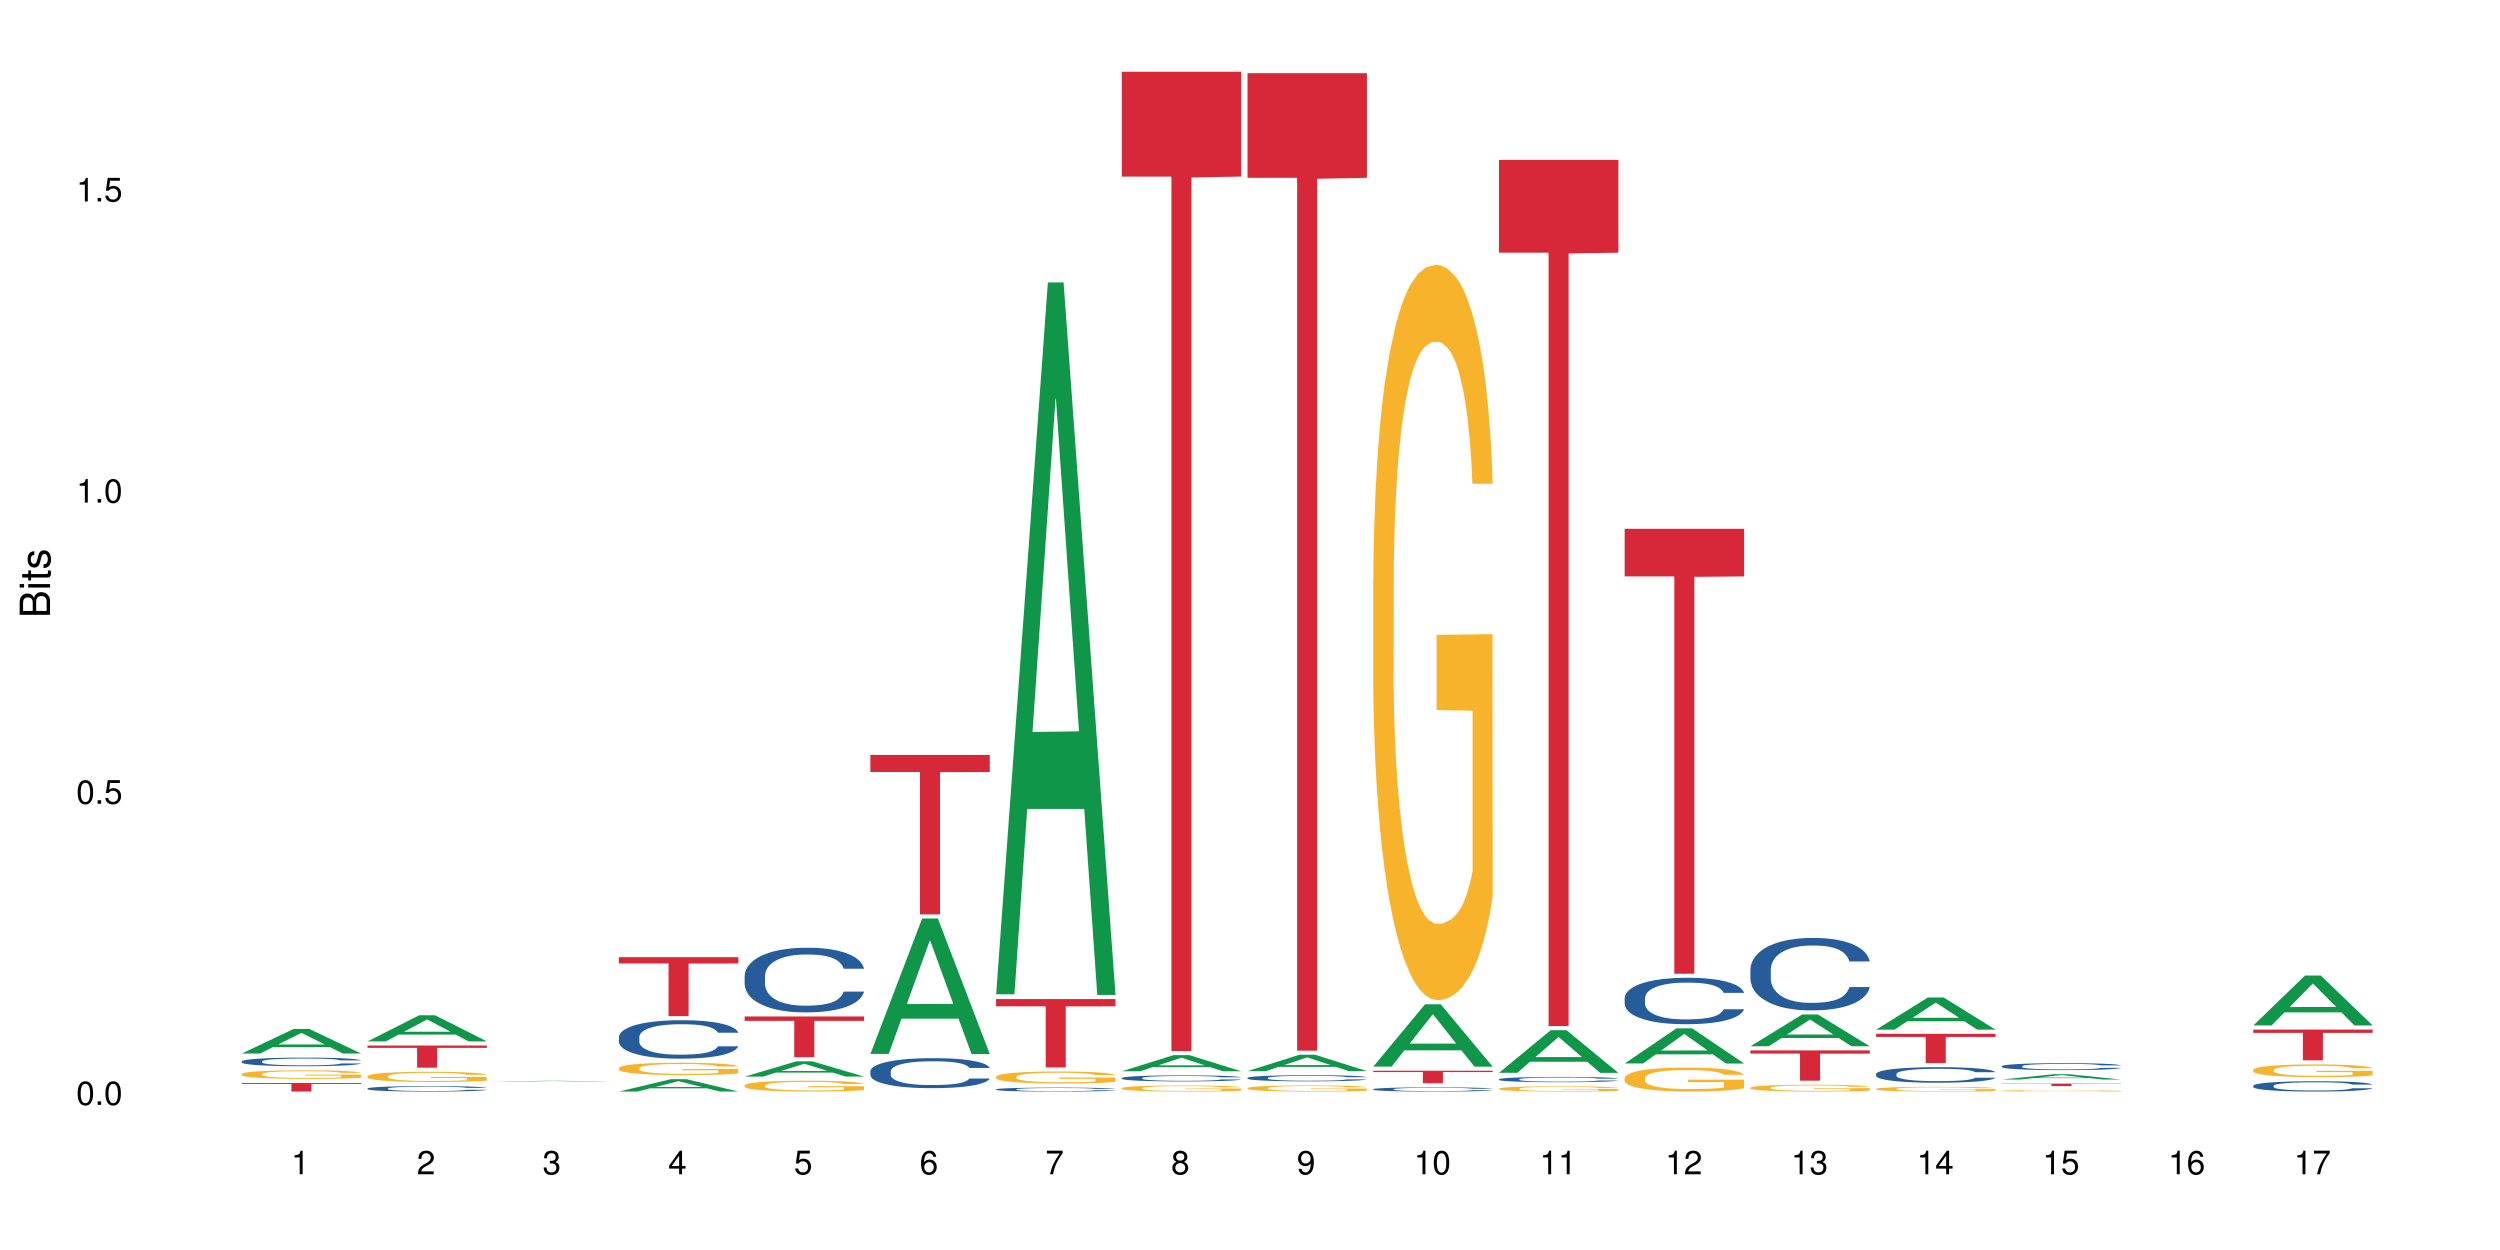 <?xml version="1.0" encoding="UTF-8"?>
<svg xmlns="http://www.w3.org/2000/svg" xmlns:xlink="http://www.w3.org/1999/xlink" width="720pt" height="360pt" viewBox="0 0 720 360" version="1.1">
<defs>
<g>
<symbol overflow="visible" id="glyph0-0">
<path style="stroke:none;" d=""/>
</symbol>
<symbol overflow="visible" id="glyph0-1">
<path style="stroke:none;" d="M 2.641 -6.797 C 2 -6.797 1.422 -6.531 1.078 -6.047 C 0.641 -5.453 0.406 -4.547 0.406 -3.297 C 0.406 -1 1.188 0.219 2.641 0.219 C 4.078 0.219 4.859 -1 4.859 -3.234 C 4.859 -4.562 4.656 -5.438 4.203 -6.047 C 3.844 -6.531 3.281 -6.797 2.641 -6.797 Z M 2.641 -6.047 C 3.547 -6.047 4 -5.125 4 -3.312 C 4 -1.375 3.562 -0.484 2.625 -0.484 C 1.734 -0.484 1.281 -1.422 1.281 -3.281 C 1.281 -5.141 1.734 -6.047 2.641 -6.047 Z M 2.641 -6.047 "/>
</symbol>
<symbol overflow="visible" id="glyph0-2">
<path style="stroke:none;" d="M 1.828 -1 L 0.828 -1 L 0.828 0 L 1.828 0 Z M 1.828 -1 "/>
</symbol>
<symbol overflow="visible" id="glyph0-3">
<path style="stroke:none;" d="M 4.562 -6.797 L 1.062 -6.797 L 0.547 -3.094 L 1.328 -3.094 C 1.719 -3.562 2.047 -3.734 2.578 -3.734 C 3.484 -3.734 4.062 -3.109 4.062 -2.094 C 4.062 -1.125 3.484 -0.531 2.578 -0.531 C 1.828 -0.531 1.375 -0.906 1.188 -1.672 L 0.328 -1.672 C 0.453 -1.109 0.547 -0.844 0.75 -0.594 C 1.125 -0.078 1.828 0.219 2.594 0.219 C 3.969 0.219 4.922 -0.781 4.922 -2.219 C 4.922 -3.562 4.031 -4.484 2.719 -4.484 C 2.25 -4.484 1.859 -4.359 1.469 -4.062 L 1.734 -5.969 L 4.562 -5.969 Z M 4.562 -6.797 "/>
</symbol>
<symbol overflow="visible" id="glyph0-4">
<path style="stroke:none;" d="M 2.484 -4.844 L 2.484 0 L 3.328 0 L 3.328 -6.797 L 2.766 -6.797 C 2.469 -5.75 2.281 -5.609 0.984 -5.453 L 0.984 -4.844 Z M 2.484 -4.844 "/>
</symbol>
<symbol overflow="visible" id="glyph0-5">
<path style="stroke:none;" d="M 4.859 -0.828 L 1.281 -0.828 C 1.359 -1.391 1.672 -1.75 2.5 -2.234 L 3.469 -2.75 C 4.406 -3.266 4.906 -3.969 4.906 -4.812 C 4.906 -5.375 4.672 -5.906 4.266 -6.266 C 3.859 -6.625 3.375 -6.797 2.719 -6.797 C 1.859 -6.797 1.219 -6.5 0.844 -5.922 C 0.609 -5.562 0.5 -5.125 0.484 -4.438 L 1.328 -4.438 C 1.359 -4.906 1.406 -5.188 1.531 -5.406 C 1.75 -5.812 2.188 -6.062 2.703 -6.062 C 3.469 -6.062 4.031 -5.516 4.031 -4.781 C 4.031 -4.25 3.719 -3.797 3.125 -3.438 L 2.234 -2.938 C 0.812 -2.141 0.406 -1.5 0.328 0 L 4.859 0 Z M 4.859 -0.828 "/>
</symbol>
<symbol overflow="visible" id="glyph0-6">
<path style="stroke:none;" d="M 2.125 -3.125 L 2.578 -3.125 C 3.516 -3.125 3.984 -2.703 3.984 -1.891 C 3.984 -1.031 3.469 -0.531 2.578 -0.531 C 1.656 -0.531 1.203 -0.984 1.156 -1.969 L 0.312 -1.969 C 0.344 -1.422 0.438 -1.078 0.609 -0.766 C 0.953 -0.109 1.625 0.219 2.547 0.219 C 3.953 0.219 4.859 -0.609 4.859 -1.906 C 4.859 -2.766 4.516 -3.25 3.703 -3.516 C 4.344 -3.766 4.656 -4.25 4.656 -4.938 C 4.656 -6.109 3.875 -6.797 2.578 -6.797 C 1.203 -6.797 0.484 -6.047 0.453 -4.609 L 1.297 -4.609 C 1.312 -5.016 1.344 -5.25 1.453 -5.453 C 1.641 -5.828 2.062 -6.062 2.594 -6.062 C 3.344 -6.062 3.797 -5.625 3.797 -4.906 C 3.797 -4.422 3.609 -4.141 3.25 -3.984 C 3.016 -3.891 2.719 -3.844 2.125 -3.844 Z M 2.125 -3.125 "/>
</symbol>
<symbol overflow="visible" id="glyph0-7">
<path style="stroke:none;" d="M 3.141 -1.625 L 3.141 0 L 3.984 0 L 3.984 -1.625 L 4.984 -1.625 L 4.984 -2.391 L 3.984 -2.391 L 3.984 -6.797 L 3.359 -6.797 L 0.266 -2.516 L 0.266 -1.625 Z M 3.141 -2.391 L 1 -2.391 L 3.141 -5.359 Z M 3.141 -2.391 "/>
</symbol>
<symbol overflow="visible" id="glyph0-8">
<path style="stroke:none;" d="M 4.781 -5.031 C 4.609 -6.141 3.891 -6.797 2.844 -6.797 C 2.094 -6.797 1.422 -6.438 1.031 -5.828 C 0.609 -5.172 0.406 -4.344 0.406 -3.094 C 0.406 -1.953 0.578 -1.234 0.984 -0.625 C 1.359 -0.078 1.953 0.219 2.703 0.219 C 3.984 0.219 4.922 -0.734 4.922 -2.078 C 4.922 -3.344 4.062 -4.234 2.844 -4.234 C 2.172 -4.234 1.641 -3.969 1.281 -3.469 C 1.281 -5.125 1.828 -6.047 2.797 -6.047 C 3.391 -6.047 3.797 -5.672 3.938 -5.031 Z M 2.734 -3.484 C 3.547 -3.484 4.062 -2.922 4.062 -2 C 4.062 -1.156 3.484 -0.531 2.703 -0.531 C 1.922 -0.531 1.328 -1.188 1.328 -2.047 C 1.328 -2.891 1.906 -3.484 2.734 -3.484 Z M 2.734 -3.484 "/>
</symbol>
<symbol overflow="visible" id="glyph0-9">
<path style="stroke:none;" d="M 4.984 -6.797 L 0.438 -6.797 L 0.438 -5.969 L 4.109 -5.969 C 2.5 -3.656 1.828 -2.234 1.328 0 L 2.219 0 C 2.594 -2.172 3.453 -4.047 4.984 -6.094 Z M 4.984 -6.797 "/>
</symbol>
<symbol overflow="visible" id="glyph0-10">
<path style="stroke:none;" d="M 3.75 -3.578 C 4.453 -4 4.688 -4.344 4.688 -4.984 C 4.688 -6.047 3.844 -6.797 2.641 -6.797 C 1.438 -6.797 0.594 -6.047 0.594 -4.984 C 0.594 -4.359 0.828 -4.016 1.516 -3.578 C 0.734 -3.203 0.359 -2.641 0.359 -1.891 C 0.359 -0.641 1.297 0.219 2.641 0.219 C 3.984 0.219 4.922 -0.641 4.922 -1.875 C 4.922 -2.641 4.531 -3.203 3.75 -3.578 Z M 2.641 -6.047 C 3.359 -6.047 3.812 -5.625 3.812 -4.969 C 3.812 -4.344 3.344 -3.922 2.641 -3.922 C 1.922 -3.922 1.453 -4.344 1.453 -4.984 C 1.453 -5.625 1.922 -6.047 2.641 -6.047 Z M 2.641 -3.203 C 3.484 -3.203 4.062 -2.672 4.062 -1.875 C 4.062 -1.062 3.484 -0.531 2.625 -0.531 C 1.797 -0.531 1.219 -1.078 1.219 -1.875 C 1.219 -2.672 1.797 -3.203 2.641 -3.203 Z M 2.641 -3.203 "/>
</symbol>
<symbol overflow="visible" id="glyph0-11">
<path style="stroke:none;" d="M 0.516 -1.547 C 0.672 -0.438 1.406 0.219 2.438 0.219 C 3.188 0.219 3.859 -0.141 4.266 -0.75 C 4.688 -1.406 4.891 -2.25 4.891 -3.484 C 4.891 -4.625 4.703 -5.359 4.312 -5.953 C 3.938 -6.5 3.344 -6.797 2.594 -6.797 C 1.297 -6.797 0.359 -5.844 0.359 -4.516 C 0.359 -3.25 1.234 -2.344 2.453 -2.344 C 3.094 -2.344 3.562 -2.578 4.016 -3.109 C 4 -1.453 3.469 -0.531 2.5 -0.531 C 1.906 -0.531 1.484 -0.906 1.359 -1.547 Z M 2.578 -6.062 C 3.375 -6.062 3.969 -5.406 3.969 -4.531 C 3.969 -3.688 3.375 -3.094 2.547 -3.094 C 1.734 -3.094 1.234 -3.672 1.234 -4.578 C 1.234 -5.438 1.797 -6.062 2.578 -6.062 Z M 2.578 -6.062 "/>
</symbol>
<symbol overflow="visible" id="glyph1-0">
<path style="stroke:none;" d=""/>
</symbol>
<symbol overflow="visible" id="glyph1-1">
<path style="stroke:none;" d="M 0 -0.953 L 0 -4.891 C 0 -5.719 -0.234 -6.344 -0.734 -6.797 C -1.188 -7.234 -1.812 -7.469 -2.5 -7.469 C -3.547 -7.469 -4.188 -7 -4.625 -5.875 C -4.984 -6.672 -5.641 -7.094 -6.531 -7.094 C -7.156 -7.094 -7.734 -6.859 -8.141 -6.391 C -8.562 -5.938 -8.75 -5.344 -8.75 -4.5 L -8.75 -0.953 Z M -4.984 -2.062 L -7.766 -2.062 L -7.766 -4.219 C -7.766 -4.844 -7.688 -5.203 -7.453 -5.5 C -7.219 -5.812 -6.859 -5.969 -6.375 -5.969 C -5.906 -5.969 -5.531 -5.812 -5.297 -5.5 C -5.062 -5.203 -4.984 -4.844 -4.984 -4.219 Z M -0.984 -2.062 L -4 -2.062 L -4 -4.781 C -4 -5.328 -3.859 -5.688 -3.578 -5.953 C -3.297 -6.219 -2.922 -6.359 -2.484 -6.359 C -2.062 -6.359 -1.688 -6.219 -1.406 -5.953 C -1.109 -5.688 -0.984 -5.328 -0.984 -4.781 Z M -0.984 -2.062 "/>
</symbol>
<symbol overflow="visible" id="glyph1-2">
<path style="stroke:none;" d="M -6.281 -1.797 L -6.281 -0.797 L 0 -0.797 L 0 -1.797 Z M -8.75 -1.797 L -8.75 -0.797 L -7.484 -0.797 L -7.484 -1.797 Z M -8.75 -1.797 "/>
</symbol>
<symbol overflow="visible" id="glyph1-3">
<path style="stroke:none;" d="M -6.281 -3.047 L -6.281 -2.016 L -8.016 -2.016 L -8.016 -1.016 L -6.281 -1.016 L -6.281 -0.172 L -5.469 -0.172 L -5.469 -1.016 L -0.719 -1.016 C -0.078 -1.016 0.281 -1.453 0.281 -2.234 C 0.281 -2.469 0.25 -2.719 0.188 -3.047 L -0.641 -3.047 C -0.609 -2.922 -0.594 -2.766 -0.594 -2.562 C -0.594 -2.141 -0.719 -2.016 -1.156 -2.016 L -5.469 -2.016 L -5.469 -3.047 Z M -6.281 -3.047 "/>
</symbol>
<symbol overflow="visible" id="glyph1-4">
<path style="stroke:none;" d="M -4.531 -5.25 C -5.766 -5.25 -6.469 -4.422 -6.469 -2.969 C -6.469 -1.516 -5.719 -0.562 -4.547 -0.562 C -3.562 -0.562 -3.094 -1.062 -2.734 -2.562 L -2.516 -3.484 C -2.344 -4.188 -2.094 -4.469 -1.625 -4.469 C -1.047 -4.469 -0.641 -3.875 -0.641 -3 C -0.641 -2.453 -0.797 -2 -1.062 -1.75 C -1.25 -1.594 -1.422 -1.531 -1.875 -1.469 L -1.875 -0.406 C -0.422 -0.453 0.281 -1.266 0.281 -2.922 C 0.281 -4.5 -0.5 -5.516 -1.719 -5.516 C -2.656 -5.516 -3.172 -4.984 -3.469 -3.734 L -3.703 -2.766 C -3.891 -1.953 -4.156 -1.609 -4.594 -1.609 C -5.172 -1.609 -5.547 -2.125 -5.547 -2.938 C -5.547 -3.75 -5.203 -4.172 -4.531 -4.203 Z M -4.531 -5.25 "/>
</symbol>
</g>
</defs>
<g id="surface50351">
<rect x="0" y="0" width="720" height="360" style="fill:rgb(100%,100%,100%);fill-opacity:1;stroke:none;"/>
<path style=" stroke:none;fill-rule:nonzero;fill:rgb(6.275%,58.824%,28.235%);fill-opacity:1;" d="M 69.629 303.414 L 69.668 303.406 L 84.551 296.34 L 89.07 296.34 L 104.027 303.422 L 98.77 303.422 L 95.023 301.57 L 78.598 301.57 L 74.922 303.414 L 69.629 303.414 L 80.176 300.809 L 93.516 300.801 L 86.863 297.496 L 86.789 297.488 L 86.719 297.508 L 80.141 300.801 L 80.176 300.809 Z M 69.629 303.414 "/>
<path style=" stroke:none;fill-rule:nonzero;fill:rgb(14.51%,36.078%,60%);fill-opacity:1;" d="M 69.629 305.676 L 69.672 305.672 L 69.672 305.617 L 69.797 305.531 L 70.09 305.426 L 70.383 305.352 L 71.141 305.215 L 72.188 305.086 L 73.277 304.988 L 74.074 304.93 L 74.789 304.883 L 76.426 304.801 L 77.473 304.758 L 78.605 304.719 L 79.992 304.68 L 80.996 304.66 L 83.262 304.621 L 84.941 304.605 L 86.242 304.602 L 89.051 304.602 L 90.73 304.609 L 91.945 304.621 L 93.289 304.637 L 94.422 304.66 L 96.391 304.707 L 98.152 304.773 L 98.949 304.809 L 100.207 304.879 L 101.172 304.945 L 101.844 305.004 L 102.602 305.086 L 103.27 305.191 L 103.773 305.305 L 104.027 305.402 L 98.152 305.402 L 97.859 305.312 L 97.523 305.242 L 96.895 305.148 L 96.266 305.082 L 95.387 305.02 L 94.586 304.977 L 93.496 304.934 L 92.531 304.906 L 91.527 304.883 L 90.562 304.871 L 88.715 304.859 L 86.574 304.859 L 85.777 304.863 L 84.145 304.879 L 83.262 304.895 L 82.004 304.926 L 81.121 304.957 L 80.074 305.004 L 79.359 305.039 L 78.48 305.098 L 77.852 305.152 L 77.137 305.227 L 76.719 305.281 L 76.34 305.344 L 76.004 305.418 L 75.754 305.5 L 75.586 305.582 L 75.5 305.664 L 75.5 306.016 L 75.586 306.094 L 75.797 306.191 L 76.34 306.328 L 77.137 306.449 L 78.062 306.543 L 78.941 306.609 L 79.445 306.641 L 80.117 306.676 L 81.164 306.723 L 82.676 306.77 L 83.555 306.785 L 84.898 306.805 L 86.281 306.812 L 88.129 306.812 L 89.766 306.805 L 90.855 306.793 L 91.988 306.773 L 93.539 306.738 L 94.504 306.699 L 95.344 306.656 L 95.973 306.613 L 96.391 306.578 L 97.02 306.508 L 97.523 306.43 L 97.902 306.352 L 98.152 306.277 L 104.027 306.277 L 103.773 306.367 L 103.398 306.453 L 103.02 306.52 L 102.434 306.598 L 101.762 306.668 L 100.797 306.746 L 100 306.801 L 98.949 306.855 L 97.984 306.898 L 96.938 306.938 L 95.387 306.984 L 94.379 307.004 L 93.289 307.027 L 91.988 307.043 L 90.352 307.059 L 88.59 307.066 L 86.953 307.07 L 85.191 307.066 L 83.891 307.059 L 82.172 307.035 L 80.031 306.996 L 78.48 306.953 L 77.266 306.91 L 76.215 306.863 L 75.039 306.805 L 73.531 306.703 L 72.609 306.629 L 71.977 306.566 L 71.266 306.477 L 70.762 306.398 L 70.176 306.27 L 69.754 306.109 L 69.629 305.988 Z M 69.629 305.676 "/>
<path style=" stroke:none;fill-rule:nonzero;fill:rgb(96.863%,70.196%,16.863%);fill-opacity:1;" d="M 69.629 309.309 L 69.672 309.305 L 69.672 309.262 L 69.84 309.16 L 70.258 309.02 L 70.805 308.906 L 71.391 308.812 L 71.77 308.766 L 72.398 308.699 L 72.941 308.648 L 74.328 308.547 L 76.09 308.453 L 77.055 308.414 L 78.145 308.375 L 79.695 308.332 L 80.41 308.316 L 82.59 308.281 L 85.066 308.258 L 87.793 308.25 L 89.051 308.254 L 90.77 308.262 L 93.121 308.285 L 94.461 308.309 L 95.512 308.332 L 96.602 308.359 L 97.945 308.406 L 99.203 308.461 L 100.207 308.516 L 101.215 308.582 L 102.055 308.652 L 102.766 308.734 L 103.398 308.828 L 103.773 308.906 L 104.027 308.984 L 98.195 308.984 L 97.859 308.906 L 97.48 308.848 L 96.852 308.77 L 96.223 308.719 L 95.594 308.676 L 94.422 308.617 L 93.414 308.578 L 92.156 308.547 L 90.938 308.527 L 89.555 308.516 L 88.715 308.508 L 86.492 308.508 L 84.48 308.523 L 83.305 308.543 L 82.465 308.562 L 81.289 308.594 L 80.578 308.621 L 80.156 308.641 L 78.898 308.711 L 78.062 308.773 L 77.598 308.816 L 77.012 308.883 L 76.594 308.945 L 76.133 309.035 L 75.879 309.102 L 75.543 309.258 L 75.5 309.664 L 75.629 309.75 L 75.879 309.84 L 76.215 309.922 L 76.719 310.008 L 77.223 310.074 L 78.102 310.16 L 78.859 310.219 L 79.445 310.258 L 80.578 310.32 L 81.039 310.34 L 82.129 310.379 L 83.262 310.41 L 84.645 310.438 L 85.695 310.453 L 87.371 310.465 L 89.512 310.465 L 92.027 310.449 L 93.625 310.434 L 94.715 310.414 L 95.426 310.398 L 96.309 310.375 L 96.938 310.352 L 97.523 310.324 L 98.238 310.289 L 98.238 309.75 L 87.875 309.746 L 87.875 309.492 L 103.984 309.492 L 104.027 310.375 L 103.145 310.434 L 102.055 310.492 L 101.004 310.539 L 99.914 310.578 L 98.363 310.617 L 97.105 310.645 L 95.176 310.68 L 93.414 310.699 L 91.566 310.711 L 89.934 310.719 L 88.004 310.719 L 86.281 310.715 L 84.438 310.703 L 82.969 310.684 L 81.625 310.66 L 80.285 310.633 L 78.605 310.586 L 77.516 310.547 L 76.383 310.5 L 75.25 310.441 L 74.242 310.383 L 73.574 310.336 L 72.902 310.281 L 72.188 310.215 L 71.516 310.137 L 71.012 310.066 L 70.551 309.988 L 70.215 309.914 L 69.883 309.812 L 69.715 309.73 L 69.629 309.66 Z M 69.629 309.309 "/>
<path style=" stroke:none;fill-rule:nonzero;fill:rgb(83.922%,15.686%,22.353%);fill-opacity:1;" d="M 69.629 311.898 L 104.027 311.898 L 104.027 312.164 L 89.691 312.168 L 89.691 314.371 L 83.922 314.371 L 83.922 312.168 L 83.84 312.164 L 69.629 312.164 Z M 69.629 311.898 "/>
<path style=" stroke:none;fill-rule:nonzero;fill:rgb(6.275%,58.824%,28.235%);fill-opacity:1;" d="M 105.836 299.918 L 105.871 299.91 L 120.758 292.391 L 125.277 292.391 L 140.234 299.926 L 134.977 299.926 L 131.23 297.957 L 114.805 297.957 L 111.129 299.918 L 105.836 299.918 L 116.383 297.145 L 129.723 297.137 L 123.07 293.621 L 122.996 293.617 L 122.926 293.637 L 116.348 297.137 L 116.383 297.145 Z M 105.836 299.918 "/>
<path style=" stroke:none;fill-rule:nonzero;fill:rgb(14.51%,36.078%,60%);fill-opacity:1;" d="M 105.836 313.484 L 105.879 313.48 L 105.879 313.445 L 106.004 313.391 L 106.297 313.324 L 106.59 313.277 L 107.348 313.191 L 108.395 313.109 L 109.484 313.047 L 110.281 313.008 L 110.996 312.98 L 112.633 312.926 L 113.68 312.898 L 114.812 312.875 L 116.195 312.852 L 117.203 312.836 L 119.469 312.812 L 121.148 312.805 L 122.449 312.797 L 125.258 312.797 L 126.938 312.805 L 128.152 312.812 L 129.496 312.824 L 130.629 312.836 L 132.598 312.867 L 134.359 312.906 L 135.156 312.93 L 136.414 312.977 L 137.379 313.02 L 138.051 313.055 L 138.809 313.109 L 139.477 313.172 L 139.98 313.246 L 140.234 313.309 L 134.359 313.309 L 134.066 313.25 L 133.73 313.207 L 133.102 313.148 L 132.473 313.105 L 131.59 313.066 L 130.793 313.039 L 129.703 313.012 L 128.738 312.992 L 127.734 312.98 L 126.77 312.973 L 124.922 312.961 L 122.781 312.961 L 121.984 312.965 L 120.352 312.977 L 119.469 312.988 L 118.211 313.008 L 117.328 313.027 L 116.281 313.055 L 115.566 313.078 L 114.688 313.117 L 114.059 313.148 L 113.344 313.195 L 112.926 313.234 L 112.547 313.273 L 112.211 313.32 L 111.961 313.371 L 111.793 313.422 L 111.707 313.477 L 111.707 313.699 L 111.793 313.75 L 112.004 313.809 L 112.547 313.898 L 113.344 313.973 L 114.27 314.035 L 115.148 314.078 L 115.652 314.098 L 116.324 314.121 L 117.371 314.148 L 118.883 314.18 L 119.762 314.191 L 121.105 314.199 L 122.488 314.207 L 124.336 314.207 L 125.973 314.199 L 127.062 314.195 L 128.195 314.184 L 129.746 314.156 L 130.711 314.137 L 131.551 314.109 L 132.18 314.082 L 132.598 314.059 L 133.227 314.012 L 133.73 313.965 L 134.109 313.914 L 134.359 313.863 L 140.234 313.863 L 139.98 313.922 L 139.605 313.977 L 139.227 314.02 L 138.641 314.07 L 137.969 314.113 L 137.004 314.164 L 136.207 314.199 L 135.156 314.234 L 134.191 314.262 L 133.145 314.285 L 131.59 314.316 L 130.586 314.328 L 129.496 314.344 L 128.195 314.352 L 126.559 314.363 L 124.797 314.371 L 123.16 314.371 L 121.398 314.367 L 120.098 314.363 L 118.379 314.348 L 116.238 314.324 L 114.688 314.297 L 113.469 314.27 L 112.422 314.238 L 111.246 314.199 L 109.738 314.137 L 108.816 314.09 L 108.184 314.047 L 107.473 313.992 L 106.969 313.941 L 106.383 313.863 L 105.961 313.762 L 105.836 313.68 Z M 105.836 313.484 "/>
<path style=" stroke:none;fill-rule:nonzero;fill:rgb(96.863%,70.196%,16.863%);fill-opacity:1;" d="M 105.836 309.934 L 105.879 309.93 L 105.879 309.879 L 106.047 309.758 L 106.465 309.59 L 107.012 309.453 L 107.598 309.344 L 107.977 309.289 L 108.605 309.207 L 109.148 309.148 L 110.535 309.027 L 112.297 308.914 L 113.262 308.867 L 114.352 308.82 L 115.902 308.77 L 116.617 308.75 L 118.797 308.707 L 121.273 308.68 L 124 308.672 L 125.258 308.676 L 126.977 308.684 L 129.328 308.715 L 130.668 308.742 L 131.719 308.77 L 132.809 308.805 L 134.152 308.855 L 135.41 308.922 L 136.414 308.988 L 137.422 309.066 L 138.262 309.152 L 138.973 309.246 L 139.605 309.359 L 139.98 309.453 L 140.234 309.551 L 134.402 309.551 L 134.066 309.453 L 133.688 309.383 L 133.059 309.293 L 132.43 309.23 L 131.801 309.176 L 130.629 309.109 L 129.621 309.066 L 128.363 309.027 L 127.145 309.004 L 125.762 308.988 L 124.922 308.98 L 122.699 308.98 L 120.688 309 L 119.512 309.02 L 118.672 309.043 L 117.496 309.082 L 116.785 309.117 L 116.363 309.137 L 115.105 309.219 L 114.27 309.297 L 113.805 309.348 L 113.219 309.43 L 112.801 309.5 L 112.34 309.609 L 112.086 309.688 L 111.75 309.871 L 111.707 310.355 L 111.836 310.457 L 112.086 310.57 L 112.422 310.668 L 112.926 310.77 L 113.43 310.848 L 114.309 310.953 L 115.066 311.023 L 115.652 311.066 L 116.785 311.141 L 117.246 311.164 L 118.336 311.211 L 119.469 311.25 L 120.852 311.281 L 121.902 311.297 L 123.578 311.312 L 125.719 311.312 L 128.234 311.297 L 129.828 311.273 L 130.922 311.254 L 131.633 311.234 L 132.516 311.203 L 133.145 311.176 L 133.73 311.148 L 134.445 311.102 L 134.445 310.457 L 124.082 310.457 L 124.082 310.156 L 140.191 310.152 L 140.234 311.203 L 139.352 311.277 L 138.262 311.348 L 137.211 311.402 L 136.121 311.445 L 134.57 311.496 L 133.312 311.531 L 131.383 311.566 L 129.621 311.594 L 127.773 311.609 L 126.137 311.617 L 124.211 311.621 L 122.488 311.613 L 120.645 311.598 L 119.176 311.574 L 117.832 311.551 L 116.492 311.516 L 114.812 311.457 L 113.723 311.41 L 112.59 311.355 L 111.457 311.289 L 110.449 311.215 L 109.781 311.16 L 109.109 311.094 L 108.395 311.012 L 107.723 310.922 L 107.219 310.84 L 106.758 310.746 L 106.422 310.656 L 106.09 310.535 L 105.922 310.438 L 105.836 310.355 Z M 105.836 309.934 "/>
<path style=" stroke:none;fill-rule:nonzero;fill:rgb(83.922%,15.686%,22.353%);fill-opacity:1;" d="M 105.836 301.105 L 140.234 301.105 L 140.234 301.789 L 125.898 301.793 L 125.898 307.492 L 120.129 307.492 L 120.129 301.801 L 120.047 301.789 L 105.836 301.789 Z M 105.836 301.105 "/>
<path style=" stroke:none;fill-rule:nonzero;fill:rgb(6.275%,58.824%,28.235%);fill-opacity:1;" d="M 142.043 311.508 L 142.078 311.508 L 156.965 311.273 L 161.484 311.273 L 176.441 311.508 L 171.184 311.508 L 167.438 311.445 L 151.012 311.445 L 147.336 311.508 L 142.043 311.508 L 152.59 311.422 L 165.93 311.422 L 159.277 311.312 L 159.133 311.312 L 152.555 311.422 L 152.59 311.422 Z M 142.043 311.508 "/>
<path style=" stroke:none;fill-rule:nonzero;fill:rgb(6.275%,58.824%,28.235%);fill-opacity:1;" d="M 178.25 314.367 L 178.285 314.363 L 193.172 310.812 L 197.691 310.812 L 212.648 314.371 L 207.391 314.371 L 203.645 313.441 L 187.219 313.441 L 183.543 314.367 L 178.25 314.367 L 188.797 313.059 L 202.137 313.055 L 195.484 311.395 L 195.41 311.391 L 195.34 311.398 L 188.762 313.055 L 188.797 313.059 Z M 178.25 314.367 "/>
<path style=" stroke:none;fill-rule:nonzero;fill:rgb(14.51%,36.078%,60%);fill-opacity:1;" d="M 178.25 298.645 L 178.293 298.633 L 178.293 298.391 L 178.418 298.008 L 178.711 297.523 L 179.004 297.188 L 179.762 296.594 L 180.809 296.016 L 181.898 295.57 L 182.695 295.309 L 183.41 295.105 L 185.047 294.73 L 186.094 294.539 L 187.227 294.367 L 188.609 294.195 L 189.617 294.094 L 191.883 293.934 L 193.562 293.863 L 194.859 293.832 L 197.672 293.832 L 199.348 293.871 L 200.566 293.922 L 201.91 294.004 L 203.039 294.094 L 205.012 294.316 L 206.773 294.602 L 207.57 294.762 L 208.828 295.074 L 209.793 295.379 L 210.465 295.641 L 211.219 296.016 L 211.891 296.473 L 212.395 296.988 L 212.648 297.422 L 206.773 297.422 L 206.48 297.016 L 206.145 296.703 L 205.516 296.289 L 204.887 295.996 L 204.004 295.703 L 203.207 295.512 L 202.117 295.316 L 201.152 295.195 L 200.148 295.105 L 199.184 295.047 L 197.336 294.984 L 195.195 294.984 L 194.398 295.004 L 192.766 295.086 L 191.883 295.156 L 190.625 295.297 L 189.742 295.43 L 188.695 295.633 L 187.98 295.805 L 187.102 296.066 L 186.473 296.301 L 185.758 296.633 L 185.34 296.887 L 184.961 297.168 L 184.625 297.504 L 184.375 297.855 L 184.207 298.23 L 184.121 298.594 L 184.121 300.16 L 184.207 300.527 L 184.418 300.949 L 184.961 301.566 L 185.758 302.102 L 186.68 302.527 L 187.562 302.832 L 188.066 302.973 L 188.738 303.133 L 189.785 303.336 L 191.297 303.539 L 192.176 303.621 L 193.52 303.699 L 194.902 303.742 L 196.75 303.742 L 198.387 303.699 L 199.477 303.648 L 200.609 303.57 L 202.16 303.398 L 203.125 303.234 L 203.965 303.043 L 204.594 302.852 L 205.012 302.688 L 205.641 302.375 L 206.145 302.031 L 206.523 301.68 L 206.773 301.336 L 212.648 301.336 L 212.395 301.738 L 212.016 302.133 L 211.641 302.426 L 211.055 302.781 L 210.383 303.094 L 209.418 303.449 L 208.621 303.68 L 207.57 303.934 L 206.605 304.125 L 205.559 304.297 L 204.004 304.5 L 203 304.602 L 201.91 304.691 L 200.609 304.773 L 198.973 304.844 L 197.211 304.883 L 195.574 304.895 L 193.812 304.875 L 192.512 304.832 L 190.793 304.742 L 188.652 304.559 L 187.102 304.367 L 185.883 304.176 L 184.836 303.973 L 183.66 303.699 L 182.152 303.254 L 181.227 302.91 L 180.598 302.629 L 179.887 302.234 L 179.383 301.879 L 178.797 301.312 L 178.375 300.598 L 178.25 300.039 Z M 178.25 298.645 "/>
<path style=" stroke:none;fill-rule:nonzero;fill:rgb(96.863%,70.196%,16.863%);fill-opacity:1;" d="M 178.25 307.598 L 178.293 307.594 L 178.293 307.527 L 178.461 307.383 L 178.879 307.18 L 179.426 307.016 L 180.012 306.887 L 180.391 306.816 L 181.02 306.719 L 181.562 306.648 L 182.949 306.504 L 184.711 306.367 L 185.676 306.309 L 186.766 306.25 L 188.316 306.191 L 189.031 306.168 L 191.211 306.117 L 193.688 306.082 L 196.414 306.074 L 197.672 306.078 L 199.391 306.09 L 201.742 306.125 L 203.082 306.156 L 204.133 306.191 L 205.223 306.23 L 206.562 306.297 L 207.824 306.375 L 208.828 306.453 L 209.836 306.551 L 210.676 306.656 L 211.387 306.77 L 212.016 306.906 L 212.395 307.02 L 212.648 307.133 L 206.816 307.133 L 206.48 307.02 L 206.102 306.93 L 205.473 306.824 L 204.844 306.746 L 204.215 306.684 L 203.039 306.602 L 202.035 306.547 L 200.777 306.504 L 199.559 306.473 L 198.176 306.453 L 197.336 306.445 L 195.113 306.445 L 193.098 306.469 L 191.926 306.496 L 191.086 306.523 L 189.91 306.57 L 189.199 306.609 L 188.777 306.637 L 187.52 306.734 L 186.68 306.828 L 186.219 306.891 L 185.633 306.988 L 185.215 307.074 L 184.754 307.203 L 184.5 307.301 L 184.164 307.523 L 184.121 308.109 L 184.25 308.23 L 184.5 308.363 L 184.836 308.48 L 185.34 308.605 L 185.844 308.699 L 186.723 308.824 L 187.48 308.91 L 188.066 308.965 L 189.199 309.055 L 189.66 309.082 L 190.75 309.141 L 191.883 309.188 L 193.266 309.227 L 194.316 309.246 L 195.992 309.262 L 198.133 309.262 L 200.648 309.242 L 202.242 309.215 L 203.336 309.191 L 204.047 309.168 L 204.93 309.133 L 205.559 309.098 L 206.145 309.062 L 206.859 309.008 L 206.859 308.23 L 196.496 308.227 L 196.496 307.863 L 212.605 307.859 L 212.648 309.133 L 211.766 309.219 L 210.676 309.305 L 209.625 309.367 L 208.535 309.426 L 206.984 309.484 L 205.727 309.523 L 203.797 309.57 L 202.035 309.598 L 200.188 309.617 L 198.551 309.629 L 196.621 309.633 L 194.902 309.625 L 193.059 309.605 L 191.59 309.582 L 190.246 309.547 L 188.906 309.504 L 187.227 309.438 L 186.137 309.383 L 185.004 309.312 L 183.871 309.23 L 182.863 309.145 L 182.191 309.078 L 181.523 309 L 180.809 308.902 L 180.137 308.789 L 179.633 308.691 L 179.172 308.574 L 178.836 308.469 L 178.5 308.32 L 178.336 308.207 L 178.25 308.105 Z M 178.25 307.598 "/>
<path style=" stroke:none;fill-rule:nonzero;fill:rgb(83.922%,15.686%,22.353%);fill-opacity:1;" d="M 178.25 275.668 L 212.648 275.668 L 212.648 277.484 L 198.312 277.5 L 198.312 292.652 L 192.543 292.652 L 192.543 277.516 L 192.461 277.484 L 178.25 277.484 Z M 178.25 275.668 "/>
<path style=" stroke:none;fill-rule:nonzero;fill:rgb(6.275%,58.824%,28.235%);fill-opacity:1;" d="M 214.457 310.062 L 214.492 310.059 L 229.379 305.656 L 233.898 305.656 L 248.855 310.07 L 243.598 310.07 L 239.852 308.918 L 223.422 308.918 L 219.75 310.062 L 214.457 310.062 L 225.004 308.441 L 238.344 308.438 L 231.691 306.375 L 231.617 306.371 L 231.547 306.383 L 224.969 308.438 L 225.004 308.441 Z M 214.457 310.062 "/>
<path style=" stroke:none;fill-rule:nonzero;fill:rgb(14.51%,36.078%,60%);fill-opacity:1;" d="M 214.457 281.059 L 214.5 281.039 L 214.5 280.633 L 214.625 279.984 L 214.918 279.168 L 215.211 278.605 L 215.969 277.605 L 217.016 276.633 L 218.105 275.887 L 218.902 275.441 L 219.617 275.102 L 221.254 274.473 L 222.301 274.152 L 223.434 273.859 L 224.816 273.57 L 225.824 273.402 L 228.09 273.129 L 229.77 273.012 L 231.066 272.961 L 233.879 272.961 L 235.555 273.027 L 236.773 273.113 L 238.117 273.25 L 239.246 273.402 L 241.219 273.777 L 242.98 274.254 L 243.777 274.523 L 245.035 275.051 L 246 275.562 L 246.672 276.004 L 247.426 276.633 L 248.098 277.398 L 248.602 278.266 L 248.855 279 L 242.98 279 L 242.688 278.316 L 242.352 277.789 L 241.723 277.094 L 241.094 276.602 L 240.211 276.105 L 239.414 275.785 L 238.324 275.461 L 237.359 275.258 L 236.352 275.102 L 235.391 275 L 233.543 274.898 L 231.402 274.898 L 230.605 274.934 L 228.973 275.07 L 228.09 275.188 L 226.832 275.426 L 225.949 275.648 L 224.902 275.988 L 224.188 276.277 L 223.309 276.719 L 222.68 277.109 L 221.965 277.672 L 221.547 278.098 L 221.168 278.574 L 220.832 279.133 L 220.582 279.73 L 220.414 280.359 L 220.328 280.973 L 220.328 283.609 L 220.414 284.223 L 220.625 284.934 L 221.168 285.973 L 221.965 286.875 L 222.887 287.59 L 223.77 288.098 L 224.273 288.336 L 224.945 288.609 L 225.992 288.949 L 227.504 289.289 L 228.383 289.426 L 229.727 289.562 L 231.109 289.629 L 232.957 289.629 L 234.59 289.562 L 235.684 289.477 L 236.816 289.34 L 238.367 289.051 L 239.332 288.781 L 240.172 288.457 L 240.801 288.133 L 241.219 287.859 L 241.848 287.332 L 242.352 286.754 L 242.73 286.16 L 242.98 285.582 L 248.855 285.582 L 248.602 286.262 L 248.223 286.926 L 247.848 287.418 L 247.258 288.016 L 246.59 288.543 L 245.625 289.137 L 244.828 289.527 L 243.777 289.953 L 242.812 290.277 L 241.766 290.566 L 240.211 290.906 L 239.207 291.078 L 238.117 291.23 L 236.816 291.367 L 235.18 291.484 L 233.418 291.551 L 231.781 291.57 L 230.02 291.535 L 228.719 291.469 L 227 291.316 L 224.859 291.008 L 223.309 290.684 L 222.09 290.363 L 221.043 290.023 L 219.867 289.562 L 218.359 288.812 L 217.434 288.234 L 216.805 287.758 L 216.094 287.098 L 215.59 286.5 L 215.004 285.547 L 214.582 284.34 L 214.457 283.406 Z M 214.457 281.059 "/>
<path style=" stroke:none;fill-rule:nonzero;fill:rgb(96.863%,70.196%,16.863%);fill-opacity:1;" d="M 214.457 312.586 L 214.5 312.582 L 214.5 312.527 L 214.668 312.398 L 215.086 312.219 L 215.633 312.074 L 216.219 311.961 L 216.598 311.902 L 217.227 311.816 L 217.77 311.754 L 219.156 311.625 L 220.918 311.504 L 221.883 311.453 L 222.973 311.406 L 224.523 311.352 L 225.238 311.332 L 227.418 311.285 L 229.895 311.258 L 232.621 311.25 L 233.879 311.25 L 235.598 311.262 L 237.949 311.293 L 239.289 311.324 L 240.34 311.352 L 241.43 311.387 L 242.77 311.445 L 244.031 311.512 L 245.035 311.582 L 246.043 311.668 L 246.883 311.758 L 247.594 311.859 L 248.223 311.977 L 248.602 312.078 L 248.855 312.18 L 243.023 312.18 L 242.688 312.078 L 242.309 312 L 241.68 311.906 L 241.051 311.84 L 240.422 311.785 L 239.246 311.711 L 238.242 311.664 L 236.984 311.625 L 235.766 311.598 L 234.383 311.582 L 233.543 311.574 L 231.32 311.574 L 229.305 311.598 L 228.133 311.617 L 227.293 311.641 L 226.117 311.684 L 225.406 311.719 L 224.984 311.742 L 223.727 311.828 L 222.887 311.91 L 222.426 311.965 L 221.84 312.051 L 221.422 312.125 L 220.957 312.242 L 220.707 312.324 L 220.371 312.52 L 220.328 313.035 L 220.457 313.141 L 220.707 313.258 L 221.043 313.359 L 221.547 313.469 L 222.051 313.551 L 222.93 313.664 L 223.684 313.738 L 224.273 313.785 L 225.406 313.863 L 225.867 313.891 L 226.957 313.941 L 228.09 313.98 L 229.473 314.016 L 230.523 314.031 L 232.199 314.047 L 234.34 314.047 L 236.855 314.027 L 238.449 314.004 L 239.543 313.984 L 240.254 313.961 L 241.137 313.93 L 241.766 313.902 L 242.352 313.871 L 243.066 313.824 L 243.066 313.141 L 232.703 313.141 L 232.703 312.82 L 248.812 312.816 L 248.855 313.93 L 247.973 314.008 L 246.883 314.082 L 245.832 314.141 L 244.742 314.188 L 243.191 314.242 L 241.934 314.277 L 240.004 314.316 L 238.242 314.344 L 236.395 314.359 L 234.758 314.367 L 232.828 314.371 L 231.109 314.363 L 229.266 314.348 L 227.797 314.324 L 226.453 314.297 L 225.113 314.258 L 223.434 314.199 L 222.344 314.152 L 221.211 314.09 L 220.078 314.02 L 219.07 313.941 L 218.398 313.883 L 217.73 313.816 L 217.016 313.73 L 216.344 313.633 L 215.84 313.543 L 215.379 313.445 L 215.043 313.352 L 214.707 313.223 L 214.539 313.117 L 214.457 313.031 Z M 214.457 312.586 "/>
<path style=" stroke:none;fill-rule:nonzero;fill:rgb(83.922%,15.686%,22.353%);fill-opacity:1;" d="M 214.457 292.75 L 248.855 292.75 L 248.855 294.004 L 234.52 294.016 L 234.52 304.477 L 228.75 304.477 L 228.75 294.027 L 228.668 294.004 L 214.457 294.004 Z M 214.457 292.75 "/>
<path style=" stroke:none;fill-rule:nonzero;fill:rgb(6.275%,58.824%,28.235%);fill-opacity:1;" d="M 250.664 303.539 L 250.699 303.504 L 265.582 264.527 L 270.105 264.527 L 285.062 303.578 L 279.805 303.578 L 276.059 293.383 L 259.629 293.383 L 255.957 303.539 L 250.664 303.539 L 261.211 289.168 L 274.551 289.129 L 267.898 270.906 L 267.824 270.871 L 267.754 270.98 L 261.176 289.129 L 261.211 289.168 Z M 250.664 303.539 "/>
<path style=" stroke:none;fill-rule:nonzero;fill:rgb(14.51%,36.078%,60%);fill-opacity:1;" d="M 250.664 308.512 L 250.707 308.504 L 250.707 308.316 L 250.832 308.016 L 251.125 307.637 L 251.418 307.375 L 252.176 306.91 L 253.223 306.461 L 254.312 306.113 L 255.109 305.91 L 255.824 305.75 L 257.461 305.457 L 258.508 305.309 L 259.641 305.176 L 261.023 305.039 L 262.031 304.961 L 264.297 304.836 L 265.977 304.781 L 267.273 304.758 L 270.086 304.758 L 271.762 304.789 L 272.98 304.828 L 274.32 304.891 L 275.453 304.961 L 277.426 305.137 L 279.188 305.355 L 279.984 305.484 L 281.242 305.727 L 282.207 305.965 L 282.879 306.168 L 283.633 306.461 L 284.305 306.816 L 284.809 307.219 L 285.062 307.559 L 279.188 307.559 L 278.895 307.242 L 278.559 306.996 L 277.93 306.676 L 277.301 306.445 L 276.418 306.215 L 275.621 306.066 L 274.531 305.918 L 273.566 305.82 L 272.559 305.75 L 271.594 305.703 L 269.75 305.656 L 267.609 305.656 L 266.812 305.672 L 265.18 305.734 L 264.297 305.789 L 263.039 305.902 L 262.156 306.004 L 261.109 306.16 L 260.395 306.297 L 259.516 306.5 L 258.887 306.684 L 258.172 306.941 L 257.754 307.141 L 257.375 307.359 L 257.039 307.621 L 256.789 307.898 L 256.621 308.188 L 256.535 308.473 L 256.535 309.695 L 256.621 309.98 L 256.832 310.312 L 257.375 310.793 L 258.172 311.211 L 259.094 311.543 L 259.977 311.781 L 260.48 311.891 L 261.152 312.016 L 262.199 312.176 L 263.711 312.332 L 264.59 312.395 L 265.934 312.457 L 267.316 312.488 L 269.164 312.488 L 270.797 312.457 L 271.891 312.418 L 273.023 312.355 L 274.574 312.223 L 275.539 312.094 L 276.379 311.945 L 277.008 311.797 L 277.426 311.668 L 278.055 311.426 L 278.559 311.156 L 278.938 310.879 L 279.188 310.613 L 285.062 310.613 L 284.809 310.926 L 284.43 311.234 L 284.055 311.465 L 283.465 311.738 L 282.797 311.984 L 281.832 312.262 L 281.035 312.441 L 279.984 312.641 L 279.02 312.789 L 277.973 312.926 L 276.418 313.082 L 275.414 313.16 L 274.32 313.23 L 273.023 313.293 L 271.387 313.352 L 269.625 313.383 L 267.988 313.391 L 266.227 313.375 L 264.926 313.344 L 263.207 313.27 L 261.066 313.129 L 259.516 312.98 L 258.297 312.828 L 257.25 312.672 L 256.074 312.457 L 254.566 312.109 L 253.641 311.844 L 253.012 311.621 L 252.301 311.312 L 251.797 311.039 L 251.211 310.598 L 250.789 310.035 L 250.664 309.602 Z M 250.664 308.512 "/>
<path style=" stroke:none;fill-rule:nonzero;fill:rgb(83.922%,15.686%,22.353%);fill-opacity:1;" d="M 250.664 217.426 L 285.062 217.426 L 285.062 222.344 L 270.727 222.387 L 270.727 263.348 L 264.957 263.348 L 264.957 222.43 L 264.875 222.344 L 250.664 222.344 Z M 250.664 217.426 "/>
<path style=" stroke:none;fill-rule:nonzero;fill:rgb(6.275%,58.824%,28.235%);fill-opacity:1;" d="M 286.871 286.348 L 286.906 286.156 L 301.789 81.324 L 306.312 81.324 L 321.27 286.543 L 316.012 286.543 L 312.266 232.973 L 295.836 232.973 L 292.164 286.348 L 286.871 286.348 L 297.418 210.812 L 310.758 210.621 L 304.105 114.852 L 304.031 114.66 L 303.961 115.238 L 297.383 210.621 L 297.418 210.812 Z M 286.871 286.348 "/>
<path style=" stroke:none;fill-rule:nonzero;fill:rgb(14.51%,36.078%,60%);fill-opacity:1;" d="M 286.871 313.727 L 286.914 313.727 L 286.914 313.699 L 287.039 313.66 L 287.332 313.609 L 287.625 313.578 L 288.383 313.516 L 289.43 313.457 L 290.52 313.41 L 291.316 313.383 L 292.031 313.363 L 293.668 313.324 L 294.715 313.305 L 295.848 313.285 L 297.23 313.27 L 298.238 313.258 L 300.504 313.242 L 302.184 313.234 L 303.48 313.23 L 306.293 313.23 L 307.969 313.234 L 309.188 313.242 L 310.527 313.25 L 311.66 313.258 L 313.633 313.281 L 315.395 313.309 L 316.191 313.328 L 317.449 313.359 L 318.414 313.391 L 319.086 313.418 L 319.84 313.457 L 320.512 313.504 L 321.016 313.555 L 321.27 313.602 L 315.395 313.602 L 315.102 313.559 L 314.766 313.527 L 314.137 313.484 L 313.508 313.453 L 312.625 313.422 L 311.828 313.402 L 310.738 313.383 L 309.773 313.371 L 308.766 313.363 L 307.801 313.355 L 305.957 313.352 L 303.02 313.352 L 301.383 313.359 L 300.504 313.367 L 299.246 313.383 L 298.363 313.395 L 297.316 313.418 L 296.602 313.434 L 295.723 313.461 L 295.094 313.484 L 294.379 313.52 L 293.961 313.547 L 293.582 313.574 L 293.246 313.609 L 292.996 313.645 L 292.828 313.684 L 292.742 313.723 L 292.742 313.883 L 292.828 313.922 L 293.039 313.965 L 293.582 314.027 L 294.379 314.082 L 295.301 314.125 L 296.184 314.156 L 296.688 314.172 L 297.359 314.188 L 298.406 314.211 L 299.918 314.23 L 300.797 314.238 L 302.141 314.246 L 303.523 314.25 L 305.371 314.25 L 307.004 314.246 L 308.098 314.242 L 309.23 314.234 L 310.781 314.215 L 311.746 314.199 L 312.586 314.18 L 313.215 314.16 L 313.633 314.145 L 314.262 314.109 L 314.766 314.074 L 315.145 314.039 L 315.395 314.004 L 321.27 314.004 L 321.016 314.047 L 320.637 314.086 L 320.262 314.117 L 319.672 314.152 L 319.004 314.184 L 318.039 314.223 L 317.242 314.246 L 316.191 314.273 L 315.227 314.293 L 314.18 314.309 L 312.625 314.328 L 311.621 314.34 L 310.527 314.352 L 309.23 314.359 L 307.594 314.367 L 305.832 314.371 L 304.195 314.371 L 302.434 314.367 L 301.133 314.363 L 299.414 314.355 L 297.273 314.336 L 295.723 314.316 L 294.504 314.297 L 293.457 314.277 L 292.281 314.246 L 290.773 314.203 L 289.848 314.168 L 289.219 314.137 L 288.508 314.098 L 288.004 314.059 L 287.418 314 L 286.996 313.93 L 286.871 313.871 Z M 286.871 313.727 "/>
<path style=" stroke:none;fill-rule:nonzero;fill:rgb(96.863%,70.196%,16.863%);fill-opacity:1;" d="M 286.871 310.074 L 286.914 310.07 L 286.914 310.008 L 287.082 309.867 L 287.5 309.672 L 288.047 309.508 L 288.633 309.383 L 289.012 309.316 L 289.641 309.223 L 290.184 309.152 L 291.57 309.012 L 293.332 308.879 L 294.297 308.82 L 295.387 308.766 L 296.938 308.707 L 297.652 308.684 L 299.832 308.633 L 302.309 308.602 L 305.035 308.594 L 306.293 308.598 L 308.012 308.609 L 310.363 308.645 L 311.703 308.676 L 312.754 308.707 L 313.844 308.746 L 315.184 308.812 L 316.445 308.887 L 317.449 308.961 L 318.457 309.059 L 319.297 309.16 L 320.008 309.27 L 320.637 309.402 L 321.016 309.512 L 321.27 309.621 L 315.438 309.621 L 315.102 309.512 L 314.723 309.426 L 314.094 309.324 L 313.465 309.246 L 312.836 309.188 L 311.66 309.105 L 310.656 309.055 L 309.398 309.012 L 308.18 308.98 L 306.797 308.961 L 305.957 308.957 L 303.734 308.957 L 301.719 308.977 L 300.547 309.004 L 299.707 309.027 L 298.531 309.078 L 297.82 309.113 L 297.398 309.141 L 296.141 309.238 L 295.301 309.324 L 294.84 309.387 L 294.254 309.48 L 293.836 309.566 L 293.371 309.691 L 293.121 309.785 L 292.785 310 L 292.742 310.57 L 292.871 310.691 L 293.121 310.82 L 293.457 310.934 L 293.961 311.055 L 294.465 311.145 L 295.344 311.27 L 296.098 311.352 L 296.688 311.402 L 297.82 311.488 L 298.281 311.52 L 299.371 311.574 L 300.504 311.617 L 301.887 311.656 L 302.938 311.676 L 304.613 311.691 L 306.754 311.691 L 309.27 311.672 L 310.863 311.648 L 311.957 311.621 L 312.668 311.602 L 313.551 311.566 L 314.18 311.535 L 314.766 311.5 L 315.48 311.445 L 315.48 310.691 L 305.117 310.688 L 305.117 310.332 L 321.227 310.332 L 321.27 311.566 L 320.387 311.652 L 319.297 311.734 L 318.246 311.797 L 317.156 311.848 L 315.605 311.91 L 314.348 311.949 L 312.418 311.992 L 310.656 312.02 L 308.809 312.039 L 307.172 312.047 L 305.242 312.051 L 303.523 312.047 L 301.68 312.027 L 300.211 312 L 298.867 311.969 L 297.527 311.93 L 295.848 311.863 L 294.758 311.809 L 293.625 311.742 L 292.492 311.664 L 291.484 311.578 L 290.812 311.512 L 290.145 311.438 L 289.43 311.34 L 288.758 311.234 L 288.254 311.137 L 287.793 311.023 L 287.457 310.922 L 287.121 310.777 L 286.953 310.664 L 286.871 310.566 Z M 286.871 310.074 "/>
<path style=" stroke:none;fill-rule:nonzero;fill:rgb(83.922%,15.686%,22.353%);fill-opacity:1;" d="M 286.871 287.723 L 321.27 287.723 L 321.27 289.828 L 306.934 289.848 L 306.934 307.414 L 301.164 307.414 L 301.164 289.867 L 301.082 289.828 L 286.871 289.828 Z M 286.871 287.723 "/>
<path style=" stroke:none;fill-rule:nonzero;fill:rgb(6.275%,58.824%,28.235%);fill-opacity:1;" d="M 323.078 308.527 L 323.113 308.523 L 337.996 303.871 L 342.52 303.871 L 357.473 308.531 L 352.219 308.531 L 348.473 307.316 L 332.043 307.316 L 328.371 308.527 L 323.078 308.527 L 333.625 306.812 L 346.965 306.809 L 340.312 304.633 L 340.238 304.629 L 340.164 304.641 L 333.59 306.809 L 333.625 306.812 Z M 323.078 308.527 "/>
<path style=" stroke:none;fill-rule:nonzero;fill:rgb(14.51%,36.078%,60%);fill-opacity:1;" d="M 323.078 310.469 L 323.121 310.465 L 323.121 310.43 L 323.246 310.367 L 323.539 310.293 L 323.832 310.238 L 324.59 310.145 L 325.637 310.055 L 326.727 309.984 L 327.523 309.941 L 328.238 309.91 L 329.875 309.852 L 330.922 309.82 L 332.055 309.797 L 333.438 309.77 L 334.445 309.754 L 336.711 309.727 L 338.387 309.715 L 339.688 309.711 L 342.5 309.711 L 344.176 309.719 L 345.395 309.727 L 346.734 309.738 L 347.867 309.754 L 349.84 309.789 L 351.602 309.832 L 352.398 309.855 L 353.656 309.906 L 354.621 309.953 L 355.293 309.996 L 356.047 310.055 L 356.719 310.125 L 357.223 310.207 L 357.473 310.277 L 351.602 310.277 L 351.309 310.211 L 350.973 310.164 L 350.344 310.098 L 349.715 310.051 L 348.832 310.004 L 348.035 309.977 L 346.945 309.945 L 345.98 309.926 L 344.973 309.91 L 344.008 309.902 L 342.164 309.891 L 340.023 309.891 L 339.227 309.895 L 337.59 309.906 L 336.711 309.918 L 335.453 309.941 L 334.57 309.961 L 333.523 309.992 L 332.809 310.02 L 331.93 310.062 L 331.301 310.098 L 330.586 310.152 L 330.168 310.191 L 329.789 310.234 L 329.453 310.289 L 329.203 310.344 L 329.035 310.402 L 328.949 310.461 L 328.949 310.707 L 329.035 310.766 L 329.246 310.832 L 329.789 310.926 L 330.586 311.012 L 331.508 311.078 L 332.391 311.125 L 332.895 311.148 L 333.566 311.176 L 334.613 311.207 L 336.125 311.238 L 337.004 311.25 L 338.348 311.262 L 339.73 311.27 L 341.578 311.27 L 343.211 311.262 L 344.305 311.254 L 345.438 311.242 L 346.988 311.215 L 347.953 311.191 L 348.793 311.16 L 349.422 311.129 L 349.84 311.105 L 350.469 311.055 L 350.973 311 L 351.352 310.945 L 351.602 310.891 L 357.473 310.891 L 357.223 310.953 L 356.844 311.016 L 356.469 311.062 L 355.879 311.117 L 355.211 311.168 L 354.246 311.223 L 353.449 311.262 L 352.398 311.301 L 351.434 311.332 L 350.387 311.355 L 348.832 311.391 L 347.828 311.406 L 346.734 311.418 L 345.438 311.434 L 343.801 311.441 L 342.039 311.449 L 338.641 311.449 L 337.34 311.441 L 335.621 311.426 L 333.48 311.398 L 331.93 311.367 L 330.711 311.34 L 329.664 311.305 L 328.488 311.262 L 326.98 311.191 L 326.055 311.141 L 325.426 311.094 L 324.715 311.031 L 324.211 310.977 L 323.625 310.887 L 323.203 310.773 L 323.078 310.688 Z M 323.078 310.469 "/>
<path style=" stroke:none;fill-rule:nonzero;fill:rgb(96.863%,70.196%,16.863%);fill-opacity:1;" d="M 323.078 313.375 L 323.121 313.375 L 323.121 313.344 L 323.289 313.27 L 323.707 313.172 L 324.254 313.09 L 324.84 313.027 L 325.219 312.996 L 325.848 312.945 L 326.391 312.91 L 327.777 312.84 L 329.539 312.773 L 330.504 312.746 L 331.594 312.719 L 333.145 312.688 L 333.859 312.676 L 336.039 312.652 L 338.516 312.637 L 341.242 312.629 L 342.5 312.633 L 344.219 312.637 L 346.566 312.656 L 347.91 312.672 L 348.961 312.688 L 350.051 312.707 L 351.391 312.738 L 352.652 312.777 L 353.656 312.816 L 354.664 312.863 L 355.504 312.914 L 356.215 312.969 L 356.844 313.039 L 357.223 313.094 L 357.473 313.148 L 351.645 313.148 L 351.309 313.094 L 350.93 313.051 L 350.301 312.996 L 349.672 312.961 L 349.043 312.93 L 347.867 312.887 L 346.863 312.863 L 345.605 312.84 L 344.387 312.824 L 343.004 312.816 L 342.164 312.812 L 339.941 312.812 L 337.926 312.824 L 336.754 312.836 L 335.914 312.852 L 334.738 312.875 L 334.027 312.895 L 333.605 312.906 L 332.348 312.953 L 331.508 313 L 331.047 313.031 L 330.461 313.078 L 330.043 313.121 L 329.578 313.184 L 329.328 313.23 L 328.992 313.34 L 328.949 313.625 L 329.078 313.688 L 329.328 313.75 L 329.664 313.809 L 330.168 313.867 L 330.672 313.914 L 331.551 313.977 L 332.305 314.02 L 332.895 314.043 L 334.027 314.086 L 334.488 314.102 L 335.578 314.129 L 336.711 314.152 L 338.094 314.172 L 339.145 314.18 L 340.82 314.191 L 342.961 314.191 L 345.477 314.18 L 347.07 314.168 L 348.164 314.156 L 348.875 314.145 L 349.758 314.125 L 350.387 314.109 L 350.973 314.094 L 351.688 314.066 L 351.688 313.688 L 341.324 313.684 L 341.324 313.508 L 357.434 313.504 L 357.473 314.125 L 356.594 314.168 L 355.504 314.211 L 354.453 314.242 L 353.363 314.27 L 351.812 314.301 L 350.555 314.316 L 348.625 314.34 L 346.863 314.355 L 345.016 314.363 L 343.379 314.367 L 341.449 314.371 L 339.73 314.367 L 337.887 314.359 L 336.418 314.344 L 335.074 314.328 L 333.734 314.309 L 332.055 314.273 L 330.965 314.25 L 329.832 314.215 L 328.699 314.176 L 327.691 314.133 L 327.02 314.098 L 326.352 314.062 L 325.637 314.012 L 324.965 313.961 L 324.461 313.91 L 324 313.855 L 323.664 313.801 L 323.328 313.73 L 323.16 313.672 L 323.078 313.625 Z M 323.078 313.375 "/>
<path style=" stroke:none;fill-rule:nonzero;fill:rgb(83.922%,15.686%,22.353%);fill-opacity:1;" d="M 323.078 20.664 L 357.473 20.664 L 357.473 50.852 L 343.141 51.117 L 343.141 302.691 L 337.371 302.691 L 337.371 51.383 L 337.289 50.852 L 323.078 50.852 Z M 323.078 20.664 "/>
<path style=" stroke:none;fill-rule:nonzero;fill:rgb(6.275%,58.824%,28.235%);fill-opacity:1;" d="M 359.285 308.477 L 359.32 308.473 L 374.203 303.77 L 378.727 303.77 L 393.68 308.48 L 388.426 308.48 L 384.68 307.25 L 368.25 307.25 L 364.578 308.477 L 359.285 308.477 L 369.832 306.742 L 383.172 306.738 L 376.52 304.539 L 376.445 304.535 L 376.371 304.551 L 369.797 306.738 L 369.832 306.742 Z M 359.285 308.477 "/>
<path style=" stroke:none;fill-rule:nonzero;fill:rgb(14.51%,36.078%,60%);fill-opacity:1;" d="M 359.285 310.43 L 359.328 310.426 L 359.328 310.387 L 359.453 310.328 L 359.746 310.25 L 360.039 310.195 L 360.797 310.102 L 361.844 310.008 L 362.934 309.938 L 363.73 309.895 L 364.445 309.863 L 366.082 309.805 L 367.129 309.773 L 368.262 309.746 L 369.645 309.719 L 370.652 309.703 L 372.918 309.676 L 374.594 309.664 L 375.895 309.66 L 378.707 309.66 L 380.383 309.668 L 381.602 309.676 L 382.941 309.688 L 384.074 309.703 L 386.047 309.738 L 387.809 309.785 L 388.605 309.809 L 389.863 309.859 L 390.828 309.906 L 391.5 309.949 L 392.254 310.008 L 392.926 310.082 L 393.43 310.164 L 393.68 310.234 L 387.809 310.234 L 387.516 310.168 L 387.18 310.117 L 386.551 310.055 L 385.922 310.008 L 385.039 309.961 L 384.242 309.93 L 383.152 309.898 L 382.188 309.879 L 381.18 309.863 L 380.215 309.855 L 378.371 309.844 L 376.23 309.844 L 375.434 309.848 L 373.797 309.859 L 372.918 309.871 L 371.66 309.895 L 370.777 309.914 L 369.73 309.949 L 369.016 309.977 L 368.137 310.016 L 367.508 310.055 L 366.793 310.109 L 366.375 310.148 L 365.996 310.191 L 365.66 310.246 L 365.41 310.305 L 365.242 310.363 L 365.156 310.422 L 365.156 310.672 L 365.242 310.73 L 365.449 310.797 L 365.996 310.895 L 366.793 310.98 L 367.715 311.047 L 368.598 311.098 L 369.102 311.121 L 369.773 311.145 L 370.82 311.176 L 372.332 311.211 L 373.211 311.223 L 374.555 311.234 L 375.938 311.242 L 377.785 311.242 L 379.418 311.234 L 380.512 311.227 L 381.645 311.215 L 383.195 311.188 L 384.16 311.16 L 385 311.129 L 385.629 311.102 L 386.047 311.074 L 386.676 311.023 L 387.18 310.969 L 387.559 310.914 L 387.809 310.859 L 393.68 310.859 L 393.43 310.922 L 393.051 310.984 L 392.676 311.031 L 392.086 311.09 L 391.418 311.141 L 390.453 311.195 L 389.656 311.23 L 388.605 311.273 L 387.641 311.305 L 386.594 311.332 L 385.039 311.363 L 384.035 311.379 L 382.941 311.395 L 381.645 311.406 L 380.008 311.418 L 378.246 311.426 L 376.609 311.426 L 374.848 311.422 L 373.547 311.418 L 371.828 311.402 L 369.688 311.371 L 368.137 311.344 L 366.918 311.312 L 365.871 311.277 L 364.695 311.234 L 363.188 311.164 L 362.262 311.109 L 361.633 311.066 L 360.922 311 L 360.418 310.945 L 359.832 310.855 L 359.41 310.742 L 359.285 310.652 Z M 359.285 310.43 "/>
<path style=" stroke:none;fill-rule:nonzero;fill:rgb(96.863%,70.196%,16.863%);fill-opacity:1;" d="M 359.285 313.363 L 359.328 313.359 L 359.328 313.328 L 359.496 313.254 L 359.914 313.156 L 360.461 313.074 L 361.047 313.008 L 361.426 312.977 L 362.055 312.926 L 362.598 312.891 L 363.984 312.816 L 365.746 312.75 L 366.711 312.723 L 367.801 312.695 L 369.352 312.664 L 370.066 312.652 L 372.246 312.625 L 374.723 312.609 L 377.449 312.605 L 378.707 312.605 L 380.426 312.613 L 382.773 312.633 L 384.117 312.648 L 385.168 312.664 L 386.258 312.684 L 387.598 312.715 L 388.859 312.754 L 389.863 312.793 L 390.871 312.844 L 391.711 312.895 L 392.422 312.949 L 393.051 313.02 L 393.43 313.074 L 393.68 313.133 L 387.852 313.133 L 387.516 313.074 L 387.137 313.031 L 386.508 312.977 L 385.879 312.938 L 385.25 312.91 L 384.074 312.867 L 383.07 312.84 L 381.809 312.816 L 380.594 312.805 L 379.211 312.793 L 378.371 312.789 L 376.148 312.789 L 374.133 312.801 L 372.961 312.816 L 372.121 312.828 L 370.945 312.852 L 370.234 312.871 L 369.812 312.883 L 368.555 312.934 L 367.715 312.98 L 367.254 313.012 L 366.668 313.059 L 366.25 313.102 L 365.785 313.168 L 365.535 313.215 L 365.199 313.324 L 365.156 313.613 L 365.285 313.676 L 365.535 313.742 L 365.871 313.801 L 366.375 313.859 L 366.879 313.906 L 367.758 313.973 L 368.512 314.012 L 369.102 314.039 L 370.234 314.082 L 370.695 314.098 L 371.785 314.129 L 372.918 314.148 L 374.301 314.168 L 375.352 314.18 L 377.027 314.188 L 379.168 314.188 L 381.684 314.176 L 383.277 314.164 L 384.371 314.152 L 385.082 314.141 L 385.965 314.121 L 386.594 314.105 L 387.18 314.09 L 387.895 314.062 L 387.895 313.676 L 377.531 313.676 L 377.531 313.492 L 393.641 313.492 L 393.68 314.121 L 392.801 314.164 L 391.711 314.207 L 390.66 314.238 L 389.57 314.266 L 388.02 314.297 L 386.762 314.316 L 384.832 314.34 L 383.07 314.355 L 381.223 314.363 L 379.586 314.367 L 377.656 314.371 L 375.938 314.367 L 374.094 314.359 L 372.625 314.344 L 371.281 314.328 L 369.938 314.309 L 368.262 314.273 L 367.172 314.246 L 366.039 314.211 L 364.906 314.172 L 363.898 314.129 L 363.227 314.094 L 362.559 314.055 L 361.844 314.008 L 361.172 313.953 L 360.668 313.902 L 360.207 313.848 L 359.871 313.793 L 359.535 313.723 L 359.367 313.664 L 359.285 313.613 Z M 359.285 313.363 "/>
<path style=" stroke:none;fill-rule:nonzero;fill:rgb(83.922%,15.686%,22.353%);fill-opacity:1;" d="M 359.285 21.082 L 393.68 21.082 L 393.68 51.215 L 379.348 51.48 L 379.348 302.594 L 373.578 302.594 L 373.578 51.742 L 373.496 51.215 L 359.285 51.215 Z M 359.285 21.082 "/>
<path style=" stroke:none;fill-rule:nonzero;fill:rgb(6.275%,58.824%,28.235%);fill-opacity:1;" d="M 395.492 307.176 L 395.527 307.16 L 410.41 289.23 L 414.934 289.23 L 429.887 307.191 L 424.633 307.191 L 420.887 302.504 L 404.457 302.504 L 400.785 307.176 L 395.492 307.176 L 406.039 300.562 L 419.379 300.547 L 412.727 292.164 L 412.652 292.148 L 412.578 292.199 L 406 300.547 L 406.039 300.562 Z M 395.492 307.176 "/>
<path style=" stroke:none;fill-rule:nonzero;fill:rgb(14.51%,36.078%,60%);fill-opacity:1;" d="M 395.492 313.684 L 395.535 313.684 L 395.535 313.656 L 395.66 313.617 L 395.953 313.562 L 396.246 313.527 L 397 313.461 L 398.051 313.398 L 399.141 313.348 L 399.938 313.32 L 400.652 313.297 L 402.289 313.258 L 403.336 313.234 L 404.469 313.215 L 405.852 313.199 L 406.859 313.188 L 409.125 313.168 L 410.801 313.16 L 412.102 313.156 L 414.914 313.156 L 416.59 313.16 L 417.809 313.168 L 419.148 313.176 L 420.281 313.188 L 422.254 313.211 L 424.016 313.242 L 424.812 313.258 L 426.07 313.293 L 427.035 313.328 L 427.707 313.355 L 428.461 313.398 L 429.133 313.445 L 429.637 313.504 L 429.887 313.551 L 424.016 313.551 L 423.723 313.508 L 423.387 313.473 L 422.758 313.426 L 422.129 313.395 L 421.246 313.363 L 420.449 313.34 L 419.359 313.32 L 418.395 313.309 L 417.387 313.297 L 416.422 313.289 L 414.578 313.285 L 411.641 313.285 L 410.004 313.293 L 409.125 313.301 L 407.867 313.316 L 406.984 313.332 L 405.938 313.355 L 405.223 313.375 L 404.344 313.402 L 403.715 313.43 L 403 313.465 L 402.582 313.492 L 402.203 313.523 L 401.867 313.559 L 401.617 313.598 L 401.449 313.641 L 401.363 313.68 L 401.363 313.852 L 401.449 313.891 L 401.656 313.938 L 402.203 314.004 L 403 314.066 L 403.922 314.109 L 404.805 314.145 L 405.309 314.16 L 405.98 314.176 L 407.027 314.199 L 408.539 314.223 L 409.418 314.23 L 410.762 314.238 L 412.145 314.246 L 413.992 314.246 L 415.625 314.238 L 416.719 314.234 L 417.852 314.227 L 419.402 314.207 L 420.367 314.188 L 421.207 314.168 L 421.836 314.148 L 422.254 314.129 L 422.883 314.094 L 423.387 314.059 L 423.766 314.02 L 424.016 313.98 L 429.887 313.98 L 429.637 314.023 L 429.258 314.066 L 428.883 314.102 L 428.293 314.141 L 427.625 314.172 L 426.66 314.211 L 425.863 314.238 L 424.812 314.266 L 423.848 314.285 L 422.801 314.305 L 421.246 314.328 L 420.242 314.34 L 419.148 314.348 L 417.852 314.355 L 416.215 314.363 L 414.453 314.371 L 412.816 314.371 L 411.055 314.367 L 409.754 314.363 L 408.035 314.355 L 405.895 314.336 L 404.344 314.312 L 403.125 314.293 L 402.078 314.27 L 400.902 314.238 L 399.395 314.191 L 398.469 314.152 L 397.84 314.121 L 397.129 314.078 L 396.625 314.039 L 396.039 313.977 L 395.617 313.898 L 395.492 313.84 Z M 395.492 313.684 "/>
<path style=" stroke:none;fill-rule:nonzero;fill:rgb(96.863%,70.196%,16.863%);fill-opacity:1;" d="M 395.492 166.977 L 395.535 166.781 L 395.535 162.914 L 395.703 154.211 L 396.121 142.219 L 396.668 132.355 L 397.254 124.617 L 397.633 120.559 L 398.262 114.754 L 398.805 110.5 L 400.191 101.797 L 401.953 93.672 L 402.918 90.191 L 404.008 86.902 L 405.559 83.23 L 406.273 81.875 L 408.453 78.781 L 410.93 76.848 L 413.656 76.266 L 414.914 76.461 L 416.633 77.234 L 418.98 79.363 L 420.324 81.297 L 421.375 83.23 L 422.465 85.742 L 423.805 89.613 L 425.066 94.254 L 426.07 98.895 L 427.078 104.699 L 427.918 110.887 L 428.629 117.656 L 429.258 125.781 L 429.637 132.547 L 429.887 139.316 L 424.059 139.316 L 423.723 132.547 L 423.344 127.328 L 422.715 120.945 L 422.086 116.301 L 421.457 112.629 L 420.281 107.598 L 419.277 104.504 L 418.016 101.797 L 416.801 100.055 L 415.418 98.895 L 414.578 98.508 L 412.355 98.508 L 410.34 99.863 L 409.168 101.41 L 408.328 102.957 L 407.152 105.859 L 406.441 108.18 L 406.02 109.727 L 404.762 115.723 L 403.922 121.137 L 403.461 124.812 L 402.875 130.613 L 402.453 135.836 L 401.992 143.574 L 401.742 149.375 L 401.406 162.527 L 401.363 197.34 L 401.492 204.691 L 401.742 212.621 L 402.078 219.582 L 402.582 226.934 L 403.086 232.543 L 403.965 240.086 L 404.719 245.113 L 405.309 248.402 L 406.441 253.621 L 406.902 255.363 L 407.992 258.844 L 409.125 261.551 L 410.508 263.875 L 411.559 265.035 L 413.234 266 L 415.375 266 L 417.891 264.84 L 419.484 263.293 L 420.578 261.746 L 421.289 260.391 L 422.172 258.266 L 422.801 256.332 L 423.387 254.203 L 424.102 250.914 L 424.102 204.691 L 413.738 204.496 L 413.738 182.836 L 429.848 182.641 L 429.887 258.266 L 429.008 263.488 L 427.918 268.516 L 426.867 272.383 L 425.777 275.672 L 424.227 279.348 L 422.969 281.668 L 421.039 284.375 L 419.277 286.117 L 417.43 287.277 L 415.793 287.855 L 413.863 288.051 L 412.145 287.664 L 410.301 286.504 L 408.832 284.953 L 407.488 283.02 L 406.145 280.508 L 404.469 276.445 L 403.379 273.156 L 402.246 269.094 L 401.113 264.262 L 400.105 259.039 L 399.434 254.977 L 398.766 250.336 L 398.051 244.531 L 397.379 237.957 L 396.875 231.961 L 396.414 225.191 L 396.078 218.809 L 395.742 210.105 L 395.574 203.145 L 395.492 197.148 Z M 395.492 166.977 "/>
<path style=" stroke:none;fill-rule:nonzero;fill:rgb(83.922%,15.686%,22.353%);fill-opacity:1;" d="M 395.492 308.371 L 429.887 308.371 L 429.887 308.758 L 415.555 308.762 L 415.555 311.977 L 409.785 311.977 L 409.785 308.766 L 409.703 308.758 L 395.492 308.758 Z M 395.492 308.371 "/>
<path style=" stroke:none;fill-rule:nonzero;fill:rgb(6.275%,58.824%,28.235%);fill-opacity:1;" d="M 431.699 308.969 L 431.734 308.957 L 446.617 296.688 L 451.141 296.688 L 466.094 308.98 L 460.84 308.98 L 457.094 305.773 L 440.664 305.773 L 436.992 308.969 L 431.699 308.969 L 442.246 304.445 L 455.586 304.434 L 448.934 298.695 L 448.859 298.684 L 448.785 298.719 L 442.207 304.434 L 442.246 304.445 Z M 431.699 308.969 "/>
<path style=" stroke:none;fill-rule:nonzero;fill:rgb(14.51%,36.078%,60%);fill-opacity:1;" d="M 431.699 310.82 L 431.742 310.82 L 431.742 310.785 L 431.867 310.734 L 432.16 310.668 L 432.453 310.621 L 433.207 310.539 L 434.258 310.461 L 435.348 310.398 L 436.145 310.363 L 436.859 310.336 L 438.496 310.285 L 439.543 310.258 L 440.676 310.234 L 442.059 310.211 L 443.066 310.195 L 445.332 310.176 L 447.008 310.164 L 448.309 310.16 L 451.121 310.16 L 452.797 310.168 L 454.016 310.172 L 455.355 310.184 L 456.488 310.195 L 458.461 310.227 L 460.223 310.266 L 461.02 310.289 L 462.277 310.332 L 463.242 310.371 L 463.914 310.41 L 464.668 310.461 L 465.34 310.523 L 465.844 310.594 L 466.094 310.652 L 460.223 310.652 L 459.93 310.598 L 459.594 310.555 L 458.965 310.496 L 458.336 310.457 L 457.453 310.418 L 456.656 310.391 L 455.566 310.363 L 454.602 310.348 L 453.594 310.336 L 452.629 310.328 L 450.785 310.32 L 447.848 310.32 L 446.211 310.332 L 445.332 310.344 L 444.074 310.363 L 443.191 310.379 L 442.145 310.406 L 441.43 310.43 L 440.551 310.465 L 439.922 310.5 L 439.207 310.543 L 438.789 310.578 L 438.41 310.617 L 438.074 310.664 L 437.824 310.711 L 437.656 310.762 L 437.57 310.812 L 437.57 311.027 L 437.656 311.078 L 437.863 311.137 L 438.41 311.219 L 439.207 311.293 L 440.129 311.352 L 441.012 311.395 L 441.516 311.414 L 442.184 311.434 L 443.234 311.461 L 444.746 311.488 L 445.625 311.5 L 446.969 311.512 L 448.352 311.52 L 450.199 311.52 L 451.832 311.512 L 452.926 311.504 L 454.055 311.496 L 455.609 311.473 L 456.574 311.449 L 457.414 311.422 L 458.043 311.395 L 458.461 311.375 L 459.09 311.332 L 459.594 311.285 L 459.973 311.234 L 460.223 311.188 L 466.094 311.188 L 465.844 311.242 L 465.465 311.297 L 465.09 311.336 L 464.5 311.387 L 463.832 311.43 L 462.867 311.477 L 462.07 311.508 L 461.02 311.543 L 460.055 311.57 L 459.008 311.594 L 457.453 311.621 L 456.449 311.637 L 455.355 311.648 L 454.055 311.66 L 452.422 311.668 L 450.66 311.676 L 449.023 311.676 L 447.262 311.672 L 445.961 311.668 L 444.242 311.656 L 442.102 311.629 L 440.551 311.605 L 439.332 311.578 L 438.285 311.551 L 437.109 311.512 L 435.602 311.453 L 434.676 311.406 L 434.047 311.367 L 433.336 311.312 L 432.832 311.262 L 432.242 311.184 L 431.824 311.086 L 431.699 311.012 Z M 431.699 310.82 "/>
<path style=" stroke:none;fill-rule:nonzero;fill:rgb(96.863%,70.196%,16.863%);fill-opacity:1;" d="M 431.699 313.504 L 431.742 313.504 L 431.742 313.477 L 431.91 313.414 L 432.328 313.328 L 432.875 313.258 L 433.461 313.203 L 433.84 313.172 L 434.469 313.129 L 435.012 313.102 L 436.398 313.039 L 438.16 312.98 L 439.125 312.953 L 440.215 312.93 L 441.766 312.906 L 442.48 312.895 L 444.66 312.875 L 447.137 312.859 L 449.863 312.855 L 451.121 312.855 L 452.84 312.863 L 455.188 312.879 L 456.531 312.891 L 457.582 312.906 L 458.672 312.922 L 460.012 312.949 L 461.27 312.984 L 462.277 313.016 L 463.285 313.059 L 464.125 313.102 L 464.836 313.152 L 465.465 313.211 L 465.844 313.258 L 466.094 313.305 L 460.266 313.305 L 459.93 313.258 L 459.551 313.219 L 458.922 313.176 L 458.293 313.141 L 457.664 313.117 L 456.488 313.078 L 455.484 313.059 L 454.223 313.039 L 453.008 313.027 L 451.625 313.016 L 448.562 313.016 L 446.547 313.023 L 445.375 313.035 L 444.535 313.047 L 443.359 313.066 L 442.648 313.082 L 442.227 313.094 L 440.969 313.137 L 440.129 313.176 L 439.668 313.203 L 439.082 313.246 L 438.66 313.281 L 438.199 313.336 L 437.949 313.379 L 437.613 313.473 L 437.57 313.723 L 437.695 313.773 L 437.949 313.832 L 438.285 313.879 L 438.789 313.934 L 439.293 313.973 L 440.172 314.027 L 440.926 314.062 L 441.516 314.086 L 442.648 314.125 L 443.109 314.137 L 444.199 314.16 L 445.332 314.18 L 446.715 314.199 L 447.766 314.207 L 449.441 314.215 L 451.582 314.215 L 454.098 314.203 L 455.691 314.195 L 456.781 314.184 L 457.496 314.172 L 458.379 314.156 L 459.008 314.145 L 459.594 314.129 L 460.309 314.105 L 460.309 313.773 L 449.945 313.773 L 449.945 313.617 L 466.055 313.617 L 466.094 314.156 L 465.215 314.195 L 464.125 314.23 L 463.074 314.258 L 461.984 314.281 L 460.434 314.309 L 459.176 314.324 L 457.246 314.344 L 455.484 314.355 L 453.637 314.363 L 452 314.371 L 450.07 314.371 L 448.352 314.367 L 446.508 314.359 L 445.039 314.348 L 443.695 314.336 L 442.352 314.316 L 440.676 314.289 L 439.586 314.266 L 438.453 314.234 L 437.32 314.199 L 436.312 314.164 L 434.969 314.102 L 434.258 314.059 L 433.586 314.012 L 433.082 313.969 L 432.621 313.922 L 432.285 313.875 L 431.949 313.812 L 431.781 313.762 L 431.699 313.719 Z M 431.699 313.504 "/>
<path style=" stroke:none;fill-rule:nonzero;fill:rgb(83.922%,15.686%,22.353%);fill-opacity:1;" d="M 431.699 46.066 L 466.094 46.066 L 466.094 72.77 L 451.762 73 L 451.762 295.508 L 445.992 295.508 L 445.992 73.234 L 445.91 72.77 L 431.699 72.77 Z M 431.699 46.066 "/>
<path style=" stroke:none;fill-rule:nonzero;fill:rgb(6.275%,58.824%,28.235%);fill-opacity:1;" d="M 467.906 306.277 L 467.941 306.27 L 482.824 296.152 L 487.344 296.152 L 502.301 306.289 L 497.047 306.289 L 493.301 303.645 L 476.871 303.645 L 473.199 306.277 L 467.906 306.277 L 478.453 302.547 L 491.793 302.539 L 485.141 297.809 L 485.066 297.801 L 484.992 297.828 L 478.414 302.539 L 478.453 302.547 Z M 467.906 306.277 "/>
<path style=" stroke:none;fill-rule:nonzero;fill:rgb(14.51%,36.078%,60%);fill-opacity:1;" d="M 467.906 287.422 L 467.949 287.41 L 467.949 287.117 L 468.074 286.652 L 468.367 286.066 L 468.66 285.664 L 469.414 284.941 L 470.465 284.246 L 471.555 283.707 L 472.352 283.391 L 473.066 283.145 L 474.699 282.691 L 475.75 282.461 L 476.883 282.254 L 478.266 282.047 L 479.273 281.922 L 481.539 281.727 L 483.215 281.641 L 484.516 281.605 L 487.328 281.605 L 489.004 281.652 L 490.223 281.715 L 491.562 281.812 L 492.695 281.922 L 494.668 282.191 L 496.43 282.535 L 497.227 282.73 L 498.484 283.109 L 499.449 283.477 L 500.121 283.793 L 500.875 284.246 L 501.547 284.793 L 502.051 285.418 L 502.301 285.941 L 496.43 285.941 L 496.137 285.453 L 495.801 285.074 L 495.172 284.574 L 494.543 284.219 L 493.66 283.867 L 492.863 283.633 L 491.773 283.402 L 490.809 283.254 L 489.801 283.145 L 488.836 283.07 L 486.992 283 L 484.852 283 L 484.055 283.023 L 482.418 283.121 L 481.539 283.207 L 480.281 283.379 L 479.398 283.535 L 478.352 283.781 L 477.637 283.988 L 476.758 284.305 L 476.129 284.586 L 475.414 284.988 L 474.996 285.297 L 474.617 285.637 L 474.281 286.039 L 474.031 286.469 L 473.863 286.922 L 473.777 287.359 L 473.777 289.254 L 473.863 289.695 L 474.07 290.207 L 474.617 290.953 L 475.414 291.602 L 476.336 292.113 L 477.219 292.48 L 477.723 292.652 L 478.391 292.848 L 479.441 293.09 L 480.953 293.336 L 481.832 293.434 L 483.176 293.531 L 484.559 293.582 L 486.406 293.582 L 488.039 293.531 L 489.133 293.469 L 490.262 293.371 L 491.816 293.164 L 492.781 292.969 L 493.621 292.738 L 494.25 292.504 L 494.668 292.309 L 495.297 291.93 L 495.801 291.516 L 496.18 291.086 L 496.43 290.672 L 502.301 290.672 L 502.051 291.16 L 501.672 291.637 L 501.297 291.992 L 500.707 292.418 L 500.039 292.797 L 499.074 293.227 L 498.277 293.508 L 497.227 293.812 L 496.262 294.043 L 495.215 294.254 L 493.66 294.496 L 492.656 294.621 L 491.562 294.73 L 490.262 294.828 L 488.629 294.914 L 486.867 294.961 L 485.23 294.973 L 483.469 294.949 L 482.168 294.898 L 480.449 294.789 L 478.309 294.57 L 476.758 294.34 L 475.539 294.105 L 474.492 293.863 L 473.316 293.531 L 471.809 292.992 L 470.883 292.578 L 470.254 292.238 L 469.543 291.762 L 469.039 291.332 L 468.449 290.648 L 468.031 289.781 L 467.906 289.109 Z M 467.906 287.422 "/>
<path style=" stroke:none;fill-rule:nonzero;fill:rgb(96.863%,70.196%,16.863%);fill-opacity:1;" d="M 467.906 310.426 L 467.949 310.418 L 467.949 310.293 L 468.117 310.008 L 468.535 309.617 L 469.082 309.297 L 469.668 309.043 L 470.047 308.91 L 470.676 308.723 L 471.219 308.582 L 472.605 308.301 L 474.367 308.035 L 475.332 307.922 L 476.422 307.816 L 477.973 307.695 L 478.688 307.652 L 480.867 307.551 L 483.344 307.488 L 486.07 307.469 L 487.328 307.473 L 489.047 307.5 L 491.395 307.57 L 492.738 307.633 L 493.785 307.695 L 494.879 307.777 L 496.219 307.902 L 497.477 308.055 L 498.484 308.207 L 499.492 308.395 L 500.332 308.598 L 501.043 308.816 L 501.672 309.082 L 502.051 309.301 L 502.301 309.523 L 496.473 309.523 L 496.137 309.301 L 495.758 309.133 L 495.129 308.926 L 494.5 308.773 L 493.871 308.652 L 492.695 308.488 L 491.691 308.387 L 490.43 308.301 L 489.215 308.242 L 487.832 308.207 L 486.992 308.191 L 484.77 308.191 L 482.754 308.238 L 481.582 308.289 L 480.742 308.34 L 479.566 308.434 L 478.855 308.508 L 478.434 308.559 L 477.176 308.754 L 476.336 308.93 L 475.875 309.051 L 475.289 309.238 L 474.867 309.41 L 474.406 309.66 L 474.156 309.852 L 473.82 310.281 L 473.777 311.414 L 473.902 311.652 L 474.156 311.914 L 474.492 312.141 L 474.996 312.379 L 475.5 312.562 L 476.379 312.809 L 477.133 312.973 L 477.723 313.078 L 478.855 313.25 L 479.316 313.305 L 480.406 313.418 L 481.539 313.508 L 482.922 313.582 L 483.973 313.621 L 485.648 313.652 L 487.789 313.652 L 490.305 313.613 L 491.898 313.562 L 492.988 313.512 L 493.703 313.469 L 494.586 313.398 L 495.215 313.336 L 495.801 313.266 L 496.512 313.16 L 496.512 311.652 L 486.152 311.648 L 486.152 310.941 L 502.262 310.934 L 502.301 313.398 L 501.422 313.57 L 500.332 313.734 L 499.281 313.859 L 498.191 313.969 L 496.641 314.086 L 495.383 314.164 L 493.453 314.25 L 491.691 314.309 L 489.844 314.344 L 488.207 314.363 L 486.277 314.371 L 484.559 314.359 L 482.715 314.32 L 481.246 314.27 L 479.902 314.207 L 478.559 314.125 L 476.883 313.992 L 475.793 313.887 L 474.66 313.754 L 473.527 313.594 L 472.52 313.426 L 471.848 313.293 L 471.176 313.141 L 470.465 312.953 L 469.793 312.738 L 469.289 312.543 L 468.828 312.32 L 468.492 312.113 L 468.156 311.832 L 467.988 311.602 L 467.906 311.406 Z M 467.906 310.426 "/>
<path style=" stroke:none;fill-rule:nonzero;fill:rgb(83.922%,15.686%,22.353%);fill-opacity:1;" d="M 467.906 152.293 L 502.301 152.293 L 502.301 166.008 L 487.969 166.129 L 487.969 280.426 L 482.199 280.426 L 482.199 166.246 L 482.117 166.008 L 467.906 166.008 Z M 467.906 152.293 "/>
<path style=" stroke:none;fill-rule:nonzero;fill:rgb(6.275%,58.824%,28.235%);fill-opacity:1;" d="M 504.113 301.324 L 504.148 301.316 L 519.031 292.172 L 523.551 292.172 L 538.508 301.332 L 533.254 301.332 L 529.508 298.941 L 513.078 298.941 L 509.406 301.324 L 504.113 301.324 L 514.66 297.953 L 528 297.941 L 521.348 293.668 L 521.273 293.66 L 521.199 293.684 L 514.621 297.941 L 514.66 297.953 Z M 504.113 301.324 "/>
<path style=" stroke:none;fill-rule:nonzero;fill:rgb(14.51%,36.078%,60%);fill-opacity:1;" d="M 504.113 279.211 L 504.156 279.191 L 504.156 278.734 L 504.281 278.012 L 504.574 277.098 L 504.867 276.469 L 505.621 275.344 L 506.672 274.258 L 507.762 273.418 L 508.559 272.922 L 509.273 272.543 L 510.906 271.836 L 511.957 271.473 L 513.09 271.148 L 514.473 270.824 L 515.48 270.637 L 517.746 270.332 L 519.422 270.195 L 520.723 270.141 L 523.535 270.141 L 525.211 270.215 L 526.43 270.312 L 527.77 270.465 L 528.902 270.637 L 530.875 271.055 L 532.637 271.59 L 533.434 271.895 L 534.691 272.484 L 535.656 273.055 L 536.328 273.551 L 537.082 274.258 L 537.754 275.113 L 538.258 276.086 L 538.508 276.906 L 532.637 276.906 L 532.344 276.145 L 532.008 275.555 L 531.379 274.77 L 530.75 274.219 L 529.867 273.664 L 529.07 273.305 L 527.98 272.941 L 527.016 272.715 L 526.008 272.543 L 525.043 272.426 L 523.199 272.312 L 521.059 272.312 L 520.262 272.352 L 518.625 272.504 L 517.746 272.637 L 516.488 272.902 L 515.605 273.152 L 514.559 273.531 L 513.844 273.855 L 512.965 274.352 L 512.336 274.789 L 511.621 275.418 L 511.203 275.895 L 510.824 276.43 L 510.488 277.059 L 510.238 277.727 L 510.07 278.43 L 509.984 279.117 L 509.984 282.07 L 510.07 282.758 L 510.277 283.559 L 510.824 284.719 L 511.621 285.73 L 512.543 286.531 L 513.426 287.102 L 513.93 287.371 L 514.598 287.676 L 515.648 288.055 L 517.156 288.438 L 518.039 288.59 L 519.383 288.742 L 520.766 288.816 L 522.609 288.816 L 524.246 288.742 L 525.336 288.648 L 526.469 288.496 L 528.023 288.172 L 528.988 287.867 L 529.828 287.504 L 530.457 287.141 L 530.875 286.836 L 531.504 286.246 L 532.008 285.598 L 532.387 284.93 L 532.637 284.281 L 538.508 284.281 L 538.258 285.043 L 537.879 285.789 L 537.504 286.34 L 536.914 287.008 L 536.242 287.598 L 535.281 288.266 L 534.48 288.703 L 533.434 289.18 L 532.469 289.543 L 531.422 289.867 L 529.867 290.246 L 528.863 290.438 L 527.77 290.609 L 526.469 290.762 L 524.836 290.895 L 523.074 290.973 L 521.438 290.992 L 519.676 290.953 L 518.375 290.875 L 516.656 290.707 L 514.516 290.363 L 512.965 290 L 511.746 289.637 L 510.699 289.258 L 509.523 288.742 L 508.016 287.902 L 507.09 287.254 L 506.461 286.723 L 505.75 285.977 L 505.246 285.312 L 504.656 284.242 L 504.238 282.891 L 504.113 281.844 Z M 504.113 279.211 "/>
<path style=" stroke:none;fill-rule:nonzero;fill:rgb(96.863%,70.196%,16.863%);fill-opacity:1;" d="M 504.113 313.246 L 504.156 313.242 L 504.156 313.207 L 504.324 313.129 L 504.742 313.016 L 505.289 312.926 L 505.875 312.852 L 506.254 312.816 L 506.883 312.762 L 507.426 312.723 L 508.812 312.641 L 510.574 312.566 L 511.539 312.531 L 512.629 312.5 L 514.18 312.469 L 514.895 312.453 L 517.074 312.426 L 519.551 312.41 L 522.277 312.402 L 523.535 312.406 L 525.254 312.41 L 527.602 312.434 L 528.945 312.449 L 529.992 312.469 L 531.086 312.492 L 532.426 312.527 L 533.684 312.57 L 534.691 312.613 L 535.699 312.668 L 536.539 312.727 L 537.25 312.789 L 537.879 312.863 L 538.258 312.926 L 538.508 312.988 L 532.68 312.988 L 532.344 312.926 L 531.965 312.879 L 531.336 312.816 L 530.707 312.773 L 530.078 312.742 L 528.902 312.695 L 527.898 312.664 L 526.637 312.641 L 525.422 312.625 L 524.039 312.613 L 523.199 312.609 L 520.977 312.609 L 518.961 312.621 L 517.789 312.637 L 516.949 312.652 L 515.773 312.68 L 515.062 312.699 L 514.641 312.715 L 513.383 312.77 L 512.543 312.82 L 512.082 312.855 L 511.496 312.906 L 511.074 312.957 L 510.613 313.027 L 510.363 313.082 L 510.027 313.203 L 509.984 313.527 L 510.109 313.598 L 510.363 313.668 L 510.699 313.734 L 511.203 313.805 L 511.707 313.855 L 512.586 313.926 L 513.34 313.973 L 513.93 314.004 L 515.062 314.051 L 515.523 314.066 L 516.613 314.098 L 517.746 314.125 L 519.129 314.145 L 520.18 314.156 L 521.855 314.164 L 523.996 314.164 L 526.512 314.156 L 528.105 314.141 L 529.195 314.125 L 529.91 314.113 L 530.789 314.094 L 531.422 314.074 L 532.008 314.055 L 532.719 314.027 L 532.719 313.598 L 522.359 313.594 L 522.359 313.395 L 538.469 313.391 L 538.508 314.094 L 537.629 314.141 L 536.539 314.188 L 535.488 314.227 L 534.398 314.254 L 532.848 314.289 L 531.59 314.312 L 529.66 314.336 L 527.898 314.352 L 526.051 314.363 L 524.414 314.367 L 522.484 314.371 L 520.766 314.367 L 518.922 314.355 L 517.453 314.344 L 516.109 314.324 L 514.766 314.301 L 513.09 314.262 L 512 314.23 L 510.867 314.195 L 509.734 314.148 L 508.727 314.102 L 508.055 314.062 L 507.383 314.02 L 506.672 313.965 L 506 313.906 L 505.496 313.848 L 505.035 313.785 L 504.699 313.727 L 504.363 313.645 L 504.195 313.582 L 504.113 313.527 Z M 504.113 313.246 "/>
<path style=" stroke:none;fill-rule:nonzero;fill:rgb(83.922%,15.686%,22.353%);fill-opacity:1;" d="M 504.113 302.512 L 538.508 302.512 L 538.508 303.445 L 524.176 303.453 L 524.176 311.223 L 518.406 311.223 L 518.406 303.461 L 518.324 303.445 L 504.113 303.445 Z M 504.113 302.512 "/>
<path style=" stroke:none;fill-rule:nonzero;fill:rgb(6.275%,58.824%,28.235%);fill-opacity:1;" d="M 540.32 296.543 L 540.355 296.535 L 555.238 287.27 L 559.758 287.27 L 574.715 296.551 L 569.461 296.551 L 565.711 294.129 L 549.285 294.129 L 545.613 296.543 L 540.32 296.543 L 550.867 293.125 L 564.207 293.117 L 557.555 288.785 L 557.48 288.777 L 557.406 288.801 L 550.828 293.117 L 550.867 293.125 Z M 540.32 296.543 "/>
<path style=" stroke:none;fill-rule:nonzero;fill:rgb(14.51%,36.078%,60%);fill-opacity:1;" d="M 540.32 309.297 L 540.363 309.293 L 540.363 309.195 L 540.488 309.039 L 540.781 308.844 L 541.074 308.707 L 541.828 308.465 L 542.879 308.23 L 543.969 308.051 L 544.766 307.945 L 545.48 307.863 L 547.113 307.711 L 548.164 307.633 L 549.297 307.566 L 550.68 307.496 L 551.688 307.453 L 553.953 307.391 L 555.629 307.359 L 556.93 307.348 L 559.742 307.348 L 561.418 307.363 L 562.637 307.387 L 563.977 307.418 L 565.109 307.453 L 567.082 307.543 L 568.844 307.66 L 569.641 307.727 L 570.898 307.852 L 571.863 307.973 L 572.535 308.082 L 573.289 308.23 L 573.961 308.418 L 574.465 308.625 L 574.715 308.801 L 568.844 308.801 L 568.551 308.637 L 568.215 308.512 L 567.586 308.344 L 566.957 308.223 L 566.074 308.105 L 565.277 308.027 L 564.188 307.949 L 563.223 307.902 L 562.215 307.863 L 561.25 307.84 L 559.406 307.816 L 557.266 307.816 L 556.469 307.824 L 554.832 307.855 L 553.953 307.883 L 552.695 307.941 L 551.812 307.996 L 550.766 308.078 L 550.051 308.145 L 549.172 308.254 L 548.543 308.348 L 547.828 308.48 L 547.41 308.586 L 547.031 308.699 L 546.695 308.832 L 546.445 308.977 L 546.277 309.129 L 546.191 309.277 L 546.191 309.91 L 546.277 310.059 L 546.484 310.23 L 547.031 310.48 L 547.828 310.695 L 548.75 310.867 L 549.633 310.992 L 550.137 311.047 L 550.805 311.113 L 551.855 311.195 L 553.363 311.277 L 554.246 311.309 L 555.59 311.344 L 556.973 311.359 L 558.816 311.359 L 560.453 311.344 L 561.543 311.32 L 562.676 311.289 L 564.23 311.219 L 565.195 311.152 L 566.031 311.078 L 566.664 311 L 567.082 310.934 L 567.711 310.805 L 568.215 310.668 L 568.594 310.523 L 568.844 310.383 L 574.715 310.383 L 574.465 310.547 L 574.086 310.707 L 573.711 310.828 L 573.121 310.969 L 572.449 311.098 L 571.484 311.238 L 570.688 311.336 L 569.641 311.438 L 568.676 311.516 L 567.629 311.582 L 566.074 311.664 L 565.07 311.707 L 563.977 311.742 L 562.676 311.777 L 561.043 311.805 L 559.281 311.82 L 557.645 311.824 L 555.883 311.816 L 554.582 311.801 L 552.863 311.766 L 550.723 311.691 L 549.172 311.613 L 547.953 311.535 L 546.906 311.453 L 545.73 311.344 L 544.219 311.164 L 543.297 311.023 L 542.668 310.91 L 541.957 310.75 L 541.453 310.605 L 540.863 310.375 L 540.445 310.086 L 540.32 309.859 Z M 540.32 309.297 "/>
<path style=" stroke:none;fill-rule:nonzero;fill:rgb(96.863%,70.196%,16.863%);fill-opacity:1;" d="M 540.32 313.59 L 540.363 313.59 L 540.363 313.562 L 540.531 313.508 L 540.949 313.43 L 541.492 313.367 L 542.082 313.316 L 542.457 313.289 L 543.09 313.254 L 543.633 313.227 L 545.02 313.168 L 546.781 313.117 L 547.746 313.094 L 548.836 313.074 L 550.387 313.051 L 551.102 313.039 L 553.281 313.02 L 555.758 313.008 L 558.484 313.004 L 559.742 313.008 L 561.461 313.012 L 563.809 313.023 L 565.152 313.039 L 566.199 313.051 L 567.293 313.066 L 568.633 313.09 L 569.891 313.121 L 570.898 313.152 L 571.906 313.188 L 572.746 313.227 L 573.457 313.273 L 574.086 313.324 L 574.465 313.367 L 574.715 313.41 L 568.887 313.41 L 568.551 313.367 L 568.172 313.336 L 567.543 313.293 L 566.914 313.262 L 566.285 313.238 L 565.109 313.207 L 564.105 313.188 L 562.844 313.168 L 561.629 313.16 L 560.246 313.152 L 559.406 313.148 L 557.184 313.148 L 555.168 313.156 L 553.996 313.168 L 553.156 313.176 L 551.98 313.195 L 551.27 313.211 L 550.848 313.219 L 549.59 313.258 L 548.75 313.293 L 548.289 313.316 L 547.703 313.355 L 547.281 313.391 L 546.82 313.438 L 546.57 313.477 L 546.234 313.562 L 546.191 313.785 L 546.316 313.832 L 546.57 313.883 L 546.906 313.93 L 547.41 313.977 L 547.91 314.012 L 548.793 314.062 L 549.547 314.094 L 550.137 314.113 L 551.27 314.148 L 551.73 314.16 L 552.82 314.184 L 553.953 314.199 L 555.336 314.215 L 556.387 314.223 L 558.062 314.227 L 560.203 314.227 L 562.719 314.223 L 564.312 314.211 L 565.402 314.199 L 566.117 314.191 L 566.996 314.18 L 567.629 314.168 L 568.215 314.152 L 568.926 314.133 L 568.926 313.832 L 558.566 313.832 L 558.566 313.691 L 574.676 313.691 L 574.715 314.18 L 573.836 314.211 L 572.746 314.246 L 571.695 314.27 L 570.605 314.289 L 569.055 314.316 L 567.797 314.328 L 565.867 314.348 L 564.105 314.359 L 562.258 314.367 L 560.621 314.371 L 558.691 314.371 L 556.973 314.367 L 555.125 314.359 L 553.66 314.352 L 552.316 314.34 L 550.973 314.32 L 549.297 314.297 L 548.207 314.273 L 547.074 314.25 L 545.941 314.219 L 544.934 314.184 L 543.59 314.129 L 542.879 314.09 L 542.207 314.047 L 541.703 314.008 L 541.242 313.965 L 540.906 313.926 L 540.57 313.867 L 540.402 313.824 L 540.32 313.785 Z M 540.32 313.59 "/>
<path style=" stroke:none;fill-rule:nonzero;fill:rgb(83.922%,15.686%,22.353%);fill-opacity:1;" d="M 540.32 297.73 L 574.715 297.73 L 574.715 298.637 L 560.379 298.645 L 560.379 306.168 L 554.613 306.168 L 554.613 298.652 L 554.531 298.637 L 540.32 298.637 Z M 540.32 297.73 "/>
<path style=" stroke:none;fill-rule:nonzero;fill:rgb(6.275%,58.824%,28.235%);fill-opacity:1;" d="M 576.527 310.906 L 576.562 310.906 L 591.445 309.375 L 595.965 309.375 L 610.922 310.91 L 605.668 310.91 L 601.918 310.508 L 585.492 310.508 L 581.816 310.906 L 576.527 310.906 L 587.074 310.344 L 600.414 310.34 L 593.762 309.625 L 593.688 309.625 L 593.613 309.629 L 587.035 310.34 L 587.074 310.344 Z M 576.527 310.906 "/>
<path style=" stroke:none;fill-rule:nonzero;fill:rgb(14.51%,36.078%,60%);fill-opacity:1;" d="M 576.527 307.062 L 576.57 307.062 L 576.57 307.02 L 576.695 306.949 L 576.988 306.859 L 577.281 306.801 L 578.035 306.691 L 579.086 306.586 L 580.176 306.508 L 580.973 306.461 L 581.688 306.422 L 583.32 306.355 L 584.371 306.32 L 585.504 306.289 L 586.887 306.258 L 587.895 306.238 L 590.16 306.211 L 591.836 306.199 L 593.137 306.191 L 595.949 306.191 L 597.625 306.199 L 598.844 306.211 L 600.184 306.223 L 601.316 306.238 L 603.289 306.281 L 605.051 306.332 L 605.848 306.359 L 607.105 306.418 L 608.07 306.473 L 608.742 306.52 L 609.496 306.586 L 610.168 306.672 L 610.672 306.762 L 610.922 306.844 L 605.051 306.844 L 604.758 306.77 L 604.422 306.711 L 603.793 306.637 L 603.164 306.586 L 602.281 306.531 L 601.484 306.496 L 600.395 306.461 L 599.43 306.441 L 598.422 306.422 L 597.457 306.414 L 595.613 306.402 L 593.473 306.402 L 592.676 306.406 L 591.039 306.418 L 590.16 306.434 L 588.902 306.457 L 588.02 306.48 L 586.973 306.52 L 586.258 306.551 L 585.379 306.598 L 584.75 306.641 L 584.035 306.699 L 583.617 306.746 L 583.238 306.797 L 582.902 306.855 L 582.652 306.922 L 582.484 306.988 L 582.398 307.055 L 582.398 307.34 L 582.484 307.402 L 582.691 307.48 L 583.238 307.594 L 584.035 307.691 L 584.957 307.766 L 585.84 307.82 L 586.344 307.848 L 587.012 307.875 L 588.062 307.914 L 589.57 307.949 L 590.453 307.965 L 591.797 307.98 L 593.18 307.984 L 595.023 307.984 L 596.66 307.98 L 597.75 307.969 L 598.883 307.953 L 600.438 307.922 L 601.402 307.895 L 602.238 307.859 L 602.871 307.824 L 603.289 307.797 L 603.918 307.738 L 604.422 307.676 L 604.801 307.613 L 605.051 307.551 L 610.922 307.551 L 610.672 307.625 L 610.293 307.695 L 609.918 307.75 L 609.328 307.812 L 608.656 307.867 L 607.691 307.934 L 606.895 307.977 L 605.848 308.02 L 604.883 308.055 L 603.836 308.086 L 602.281 308.125 L 601.273 308.141 L 600.184 308.156 L 598.883 308.172 L 597.25 308.184 L 595.488 308.191 L 593.852 308.195 L 592.09 308.191 L 590.789 308.184 L 589.07 308.168 L 586.93 308.133 L 585.379 308.098 L 584.16 308.066 L 583.113 308.027 L 581.938 307.98 L 580.426 307.898 L 579.504 307.836 L 578.875 307.785 L 578.164 307.715 L 577.66 307.648 L 577.07 307.547 L 576.652 307.418 L 576.527 307.316 Z M 576.527 307.062 "/>
<path style=" stroke:none;fill-rule:nonzero;fill:rgb(96.863%,70.196%,16.863%);fill-opacity:1;" d="M 576.527 314.137 L 576.57 314.137 L 576.57 314.129 L 576.734 314.109 L 577.156 314.086 L 577.699 314.066 L 578.289 314.055 L 578.664 314.047 L 579.297 314.035 L 579.84 314.027 L 581.227 314.008 L 582.988 313.992 L 583.953 313.988 L 585.043 313.98 L 586.594 313.973 L 587.309 313.969 L 589.488 313.965 L 591.965 313.961 L 597.668 313.961 L 600.016 313.965 L 601.359 313.969 L 602.406 313.973 L 603.5 313.977 L 604.84 313.984 L 606.098 313.996 L 607.105 314.004 L 608.113 314.016 L 608.953 314.027 L 609.664 314.039 L 610.293 314.055 L 610.672 314.07 L 610.922 314.082 L 605.094 314.082 L 604.758 314.07 L 604.379 314.059 L 603.75 314.047 L 602.492 314.031 L 601.316 314.02 L 600.309 314.016 L 599.051 314.008 L 597.836 314.004 L 591.375 314.004 L 590.203 314.008 L 589.363 314.012 L 588.188 314.016 L 587.477 314.02 L 587.055 314.023 L 585.797 314.035 L 584.957 314.047 L 584.496 314.055 L 583.91 314.066 L 583.488 314.074 L 583.027 314.09 L 582.777 314.102 L 582.441 314.125 L 582.398 314.195 L 582.523 314.207 L 582.777 314.223 L 583.113 314.238 L 583.617 314.254 L 584.117 314.262 L 585 314.277 L 585.754 314.289 L 586.344 314.293 L 587.477 314.305 L 587.938 314.309 L 589.027 314.312 L 590.16 314.32 L 591.543 314.324 L 592.594 314.324 L 594.27 314.328 L 596.41 314.328 L 598.926 314.324 L 600.52 314.324 L 601.609 314.32 L 602.324 314.316 L 603.203 314.312 L 603.836 314.309 L 604.422 314.305 L 605.133 314.297 L 605.133 314.207 L 594.773 314.207 L 594.773 314.168 L 610.883 314.164 L 610.922 314.312 L 610.043 314.324 L 608.953 314.332 L 607.902 314.34 L 606.812 314.348 L 605.262 314.355 L 604 314.359 L 602.074 314.363 L 600.309 314.367 L 598.465 314.371 L 593.18 314.371 L 591.332 314.367 L 589.867 314.363 L 587.18 314.355 L 585.504 314.348 L 584.414 314.34 L 582.148 314.324 L 579.797 314.297 L 579.086 314.285 L 578.414 314.273 L 577.91 314.262 L 577.449 314.25 L 576.777 314.219 L 576.609 314.207 L 576.527 314.195 Z M 576.527 314.137 "/>
<path style=" stroke:none;fill-rule:nonzero;fill:rgb(83.922%,15.686%,22.353%);fill-opacity:1;" d="M 576.527 312.086 L 610.922 312.086 L 610.922 312.16 L 596.586 312.164 L 596.586 312.781 L 590.82 312.781 L 590.82 312.164 L 590.738 312.16 L 576.527 312.16 Z M 576.527 312.086 "/>
<path style=" stroke:none;fill-rule:nonzero;fill:rgb(6.275%,58.824%,28.235%);fill-opacity:1;" d="M 648.941 295.324 L 648.977 295.309 L 663.859 280.945 L 668.379 280.945 L 683.336 295.336 L 678.082 295.336 L 674.332 291.578 L 657.906 291.578 L 654.23 295.324 L 648.941 295.324 L 659.488 290.027 L 672.828 290.012 L 666.176 283.297 L 666.102 283.281 L 666.027 283.324 L 659.449 290.012 L 659.488 290.027 Z M 648.941 295.324 "/>
<path style=" stroke:none;fill-rule:nonzero;fill:rgb(14.51%,36.078%,60%);fill-opacity:1;" d="M 648.941 312.691 L 648.98 312.688 L 648.98 312.625 L 649.109 312.52 L 649.402 312.391 L 649.695 312.301 L 650.449 312.141 L 651.5 311.984 L 652.59 311.863 L 653.387 311.793 L 654.102 311.738 L 655.734 311.641 L 656.785 311.586 L 657.918 311.543 L 659.301 311.496 L 660.309 311.469 L 662.574 311.426 L 664.25 311.406 L 665.551 311.398 L 668.363 311.398 L 670.039 311.41 L 671.258 311.422 L 672.598 311.445 L 673.73 311.469 L 675.703 311.527 L 677.465 311.605 L 678.262 311.648 L 679.52 311.73 L 680.484 311.812 L 681.156 311.883 L 681.91 311.984 L 682.582 312.105 L 683.086 312.246 L 683.336 312.363 L 677.465 312.363 L 677.172 312.254 L 676.836 312.168 L 676.207 312.059 L 675.578 311.98 L 674.695 311.898 L 673.898 311.848 L 672.809 311.797 L 671.844 311.766 L 670.836 311.738 L 669.871 311.723 L 668.027 311.707 L 665.887 311.707 L 665.09 311.711 L 663.453 311.734 L 662.574 311.754 L 661.316 311.793 L 660.434 311.828 L 659.387 311.883 L 658.672 311.926 L 657.793 312 L 657.16 312.062 L 656.449 312.148 L 656.031 312.219 L 655.652 312.293 L 655.316 312.383 L 655.066 312.48 L 654.898 312.578 L 654.812 312.676 L 654.812 313.098 L 654.898 313.195 L 655.105 313.312 L 655.652 313.477 L 656.449 313.621 L 657.371 313.734 L 658.254 313.816 L 658.758 313.855 L 659.426 313.898 L 660.477 313.953 L 661.984 314.008 L 662.867 314.027 L 664.211 314.051 L 665.594 314.062 L 667.438 314.062 L 669.074 314.051 L 670.164 314.035 L 671.297 314.016 L 672.852 313.969 L 673.816 313.926 L 674.652 313.875 L 675.281 313.82 L 675.703 313.777 L 676.332 313.695 L 676.836 313.602 L 677.211 313.508 L 677.465 313.414 L 683.336 313.414 L 683.086 313.523 L 682.707 313.629 L 682.332 313.707 L 681.742 313.801 L 681.07 313.887 L 680.105 313.98 L 679.309 314.043 L 678.262 314.113 L 677.297 314.164 L 676.246 314.211 L 674.695 314.266 L 673.688 314.293 L 672.598 314.316 L 671.297 314.34 L 669.664 314.355 L 667.902 314.367 L 666.266 314.371 L 664.504 314.363 L 663.203 314.355 L 661.484 314.328 L 659.344 314.281 L 657.793 314.23 L 656.574 314.176 L 655.527 314.125 L 654.352 314.051 L 652.84 313.93 L 651.918 313.84 L 651.289 313.762 L 650.578 313.656 L 650.074 313.562 L 649.484 313.41 L 649.066 313.215 L 648.941 313.066 Z M 648.941 312.691 "/>
<path style=" stroke:none;fill-rule:nonzero;fill:rgb(96.863%,70.196%,16.863%);fill-opacity:1;" d="M 648.941 308.121 L 648.98 308.117 L 648.98 308.051 L 649.148 307.902 L 649.57 307.695 L 650.113 307.523 L 650.703 307.391 L 651.078 307.32 L 651.707 307.219 L 652.254 307.145 L 653.637 306.996 L 655.398 306.855 L 656.363 306.793 L 657.457 306.738 L 659.008 306.672 L 659.723 306.648 L 661.902 306.598 L 664.379 306.562 L 667.105 306.551 L 668.363 306.555 L 670.082 306.57 L 672.43 306.605 L 673.773 306.641 L 674.82 306.672 L 675.914 306.715 L 677.254 306.785 L 678.512 306.863 L 679.52 306.945 L 680.527 307.043 L 681.367 307.152 L 682.078 307.27 L 682.707 307.41 L 683.086 307.527 L 683.336 307.645 L 677.508 307.645 L 677.172 307.527 L 676.793 307.438 L 676.164 307.324 L 675.535 307.246 L 674.906 307.184 L 673.73 307.094 L 672.723 307.043 L 671.465 306.996 L 670.25 306.965 L 668.867 306.945 L 668.027 306.938 L 665.805 306.938 L 663.789 306.961 L 662.613 306.988 L 661.777 307.016 L 660.602 307.066 L 659.887 307.105 L 659.469 307.133 L 658.211 307.234 L 657.371 307.328 L 656.91 307.395 L 656.324 307.492 L 655.902 307.582 L 655.441 307.719 L 655.191 307.816 L 654.855 308.047 L 654.812 308.648 L 654.938 308.773 L 655.191 308.914 L 655.527 309.031 L 656.031 309.16 L 656.531 309.258 L 657.414 309.387 L 658.168 309.477 L 658.758 309.531 L 659.887 309.621 L 660.352 309.652 L 661.441 309.711 L 662.574 309.758 L 663.957 309.801 L 665.008 309.82 L 666.684 309.836 L 668.824 309.836 L 671.34 309.816 L 672.934 309.789 L 674.023 309.762 L 674.738 309.738 L 675.617 309.703 L 676.246 309.668 L 676.836 309.633 L 677.547 309.574 L 677.547 308.773 L 667.188 308.773 L 667.188 308.398 L 683.297 308.395 L 683.336 309.703 L 682.457 309.793 L 681.367 309.879 L 680.316 309.945 L 679.227 310.004 L 677.676 310.066 L 676.414 310.105 L 674.484 310.152 L 672.723 310.184 L 670.879 310.203 L 669.242 310.215 L 667.312 310.219 L 665.594 310.211 L 663.746 310.191 L 662.281 310.164 L 660.938 310.129 L 659.594 310.086 L 657.918 310.016 L 656.828 309.961 L 655.695 309.891 L 654.562 309.805 L 653.555 309.715 L 652.883 309.645 L 652.211 309.566 L 651.5 309.465 L 650.828 309.352 L 650.324 309.246 L 649.863 309.129 L 649.527 309.02 L 649.191 308.867 L 649.023 308.75 L 648.941 308.645 Z M 648.941 308.121 "/>
<path style=" stroke:none;fill-rule:nonzero;fill:rgb(83.922%,15.686%,22.353%);fill-opacity:1;" d="M 648.941 296.516 L 683.336 296.516 L 683.336 297.465 L 669 297.473 L 669 305.371 L 663.234 305.371 L 663.234 297.48 L 663.152 297.465 L 648.941 297.465 Z M 648.941 296.516 "/>
<g style="fill:rgb(0%,0%,0%);fill-opacity:1;">
  <use xlink:href="#glyph0-1" x="21.957" y="318.198"/>
  <use xlink:href="#glyph0-2" x="27.291" y="318.198"/>
  <use xlink:href="#glyph0-1" x="29.958" y="318.198"/>
</g>
<g style="fill:rgb(0%,0%,0%);fill-opacity:1;">
  <use xlink:href="#glyph0-1" x="21.957" y="231.472"/>
  <use xlink:href="#glyph0-2" x="27.291" y="231.472"/>
  <use xlink:href="#glyph0-3" x="29.958" y="231.472"/>
</g>
<g style="fill:rgb(0%,0%,0%);fill-opacity:1;">
  <use xlink:href="#glyph0-4" x="21.957" y="144.745"/>
  <use xlink:href="#glyph0-2" x="27.291" y="144.745"/>
  <use xlink:href="#glyph0-1" x="29.958" y="144.745"/>
</g>
<g style="fill:rgb(0%,0%,0%);fill-opacity:1;">
  <use xlink:href="#glyph0-4" x="21.957" y="58.022"/>
  <use xlink:href="#glyph0-2" x="27.291" y="58.022"/>
  <use xlink:href="#glyph0-3" x="29.958" y="58.022"/>
</g>
<g style="fill:rgb(0%,0%,0%);fill-opacity:1;">
  <use xlink:href="#glyph0-4" x="83.828" y="338.19"/>
</g>
<g style="fill:rgb(0%,0%,0%);fill-opacity:1;">
  <use xlink:href="#glyph0-5" x="120.035" y="338.19"/>
</g>
<g style="fill:rgb(0%,0%,0%);fill-opacity:1;">
  <use xlink:href="#glyph0-6" x="156.242" y="338.19"/>
</g>
<g style="fill:rgb(0%,0%,0%);fill-opacity:1;">
  <use xlink:href="#glyph0-7" x="192.449" y="338.19"/>
</g>
<g style="fill:rgb(0%,0%,0%);fill-opacity:1;">
  <use xlink:href="#glyph0-3" x="228.656" y="338.19"/>
</g>
<g style="fill:rgb(0%,0%,0%);fill-opacity:1;">
  <use xlink:href="#glyph0-8" x="264.863" y="338.19"/>
</g>
<g style="fill:rgb(0%,0%,0%);fill-opacity:1;">
  <use xlink:href="#glyph0-9" x="301.07" y="338.19"/>
</g>
<g style="fill:rgb(0%,0%,0%);fill-opacity:1;">
  <use xlink:href="#glyph0-10" x="337.277" y="338.19"/>
</g>
<g style="fill:rgb(0%,0%,0%);fill-opacity:1;">
  <use xlink:href="#glyph0-11" x="373.484" y="338.19"/>
</g>
<g style="fill:rgb(0%,0%,0%);fill-opacity:1;">
  <use xlink:href="#glyph0-4" x="407.191" y="338.19"/>
  <use xlink:href="#glyph0-1" x="412.525" y="338.19"/>
</g>
<g style="fill:rgb(0%,0%,0%);fill-opacity:1;">
  <use xlink:href="#glyph0-4" x="443.398" y="338.19"/>
  <use xlink:href="#glyph0-4" x="448.732" y="338.19"/>
</g>
<g style="fill:rgb(0%,0%,0%);fill-opacity:1;">
  <use xlink:href="#glyph0-4" x="479.605" y="338.19"/>
  <use xlink:href="#glyph0-5" x="484.939" y="338.19"/>
</g>
<g style="fill:rgb(0%,0%,0%);fill-opacity:1;">
  <use xlink:href="#glyph0-4" x="515.812" y="338.19"/>
  <use xlink:href="#glyph0-6" x="521.146" y="338.19"/>
</g>
<g style="fill:rgb(0%,0%,0%);fill-opacity:1;">
  <use xlink:href="#glyph0-4" x="552.02" y="338.19"/>
  <use xlink:href="#glyph0-7" x="557.354" y="338.19"/>
</g>
<g style="fill:rgb(0%,0%,0%);fill-opacity:1;">
  <use xlink:href="#glyph0-4" x="588.227" y="338.19"/>
  <use xlink:href="#glyph0-3" x="593.561" y="338.19"/>
</g>
<g style="fill:rgb(0%,0%,0%);fill-opacity:1;">
  <use xlink:href="#glyph0-4" x="624.434" y="338.19"/>
  <use xlink:href="#glyph0-8" x="629.768" y="338.19"/>
</g>
<g style="fill:rgb(0%,0%,0%);fill-opacity:1;">
  <use xlink:href="#glyph0-4" x="660.641" y="338.19"/>
  <use xlink:href="#glyph0-9" x="665.975" y="338.19"/>
</g>
<g style="fill:rgb(0%,0%,0%);fill-opacity:1;">
  <use xlink:href="#glyph1-1" x="14.412" y="178.016"/>
  <use xlink:href="#glyph1-2" x="14.412" y="170.012"/>
  <use xlink:href="#glyph1-3" x="14.412" y="167.348"/>
  <use xlink:href="#glyph1-4" x="14.412" y="164.012"/>
</g>
</g>
</svg>

